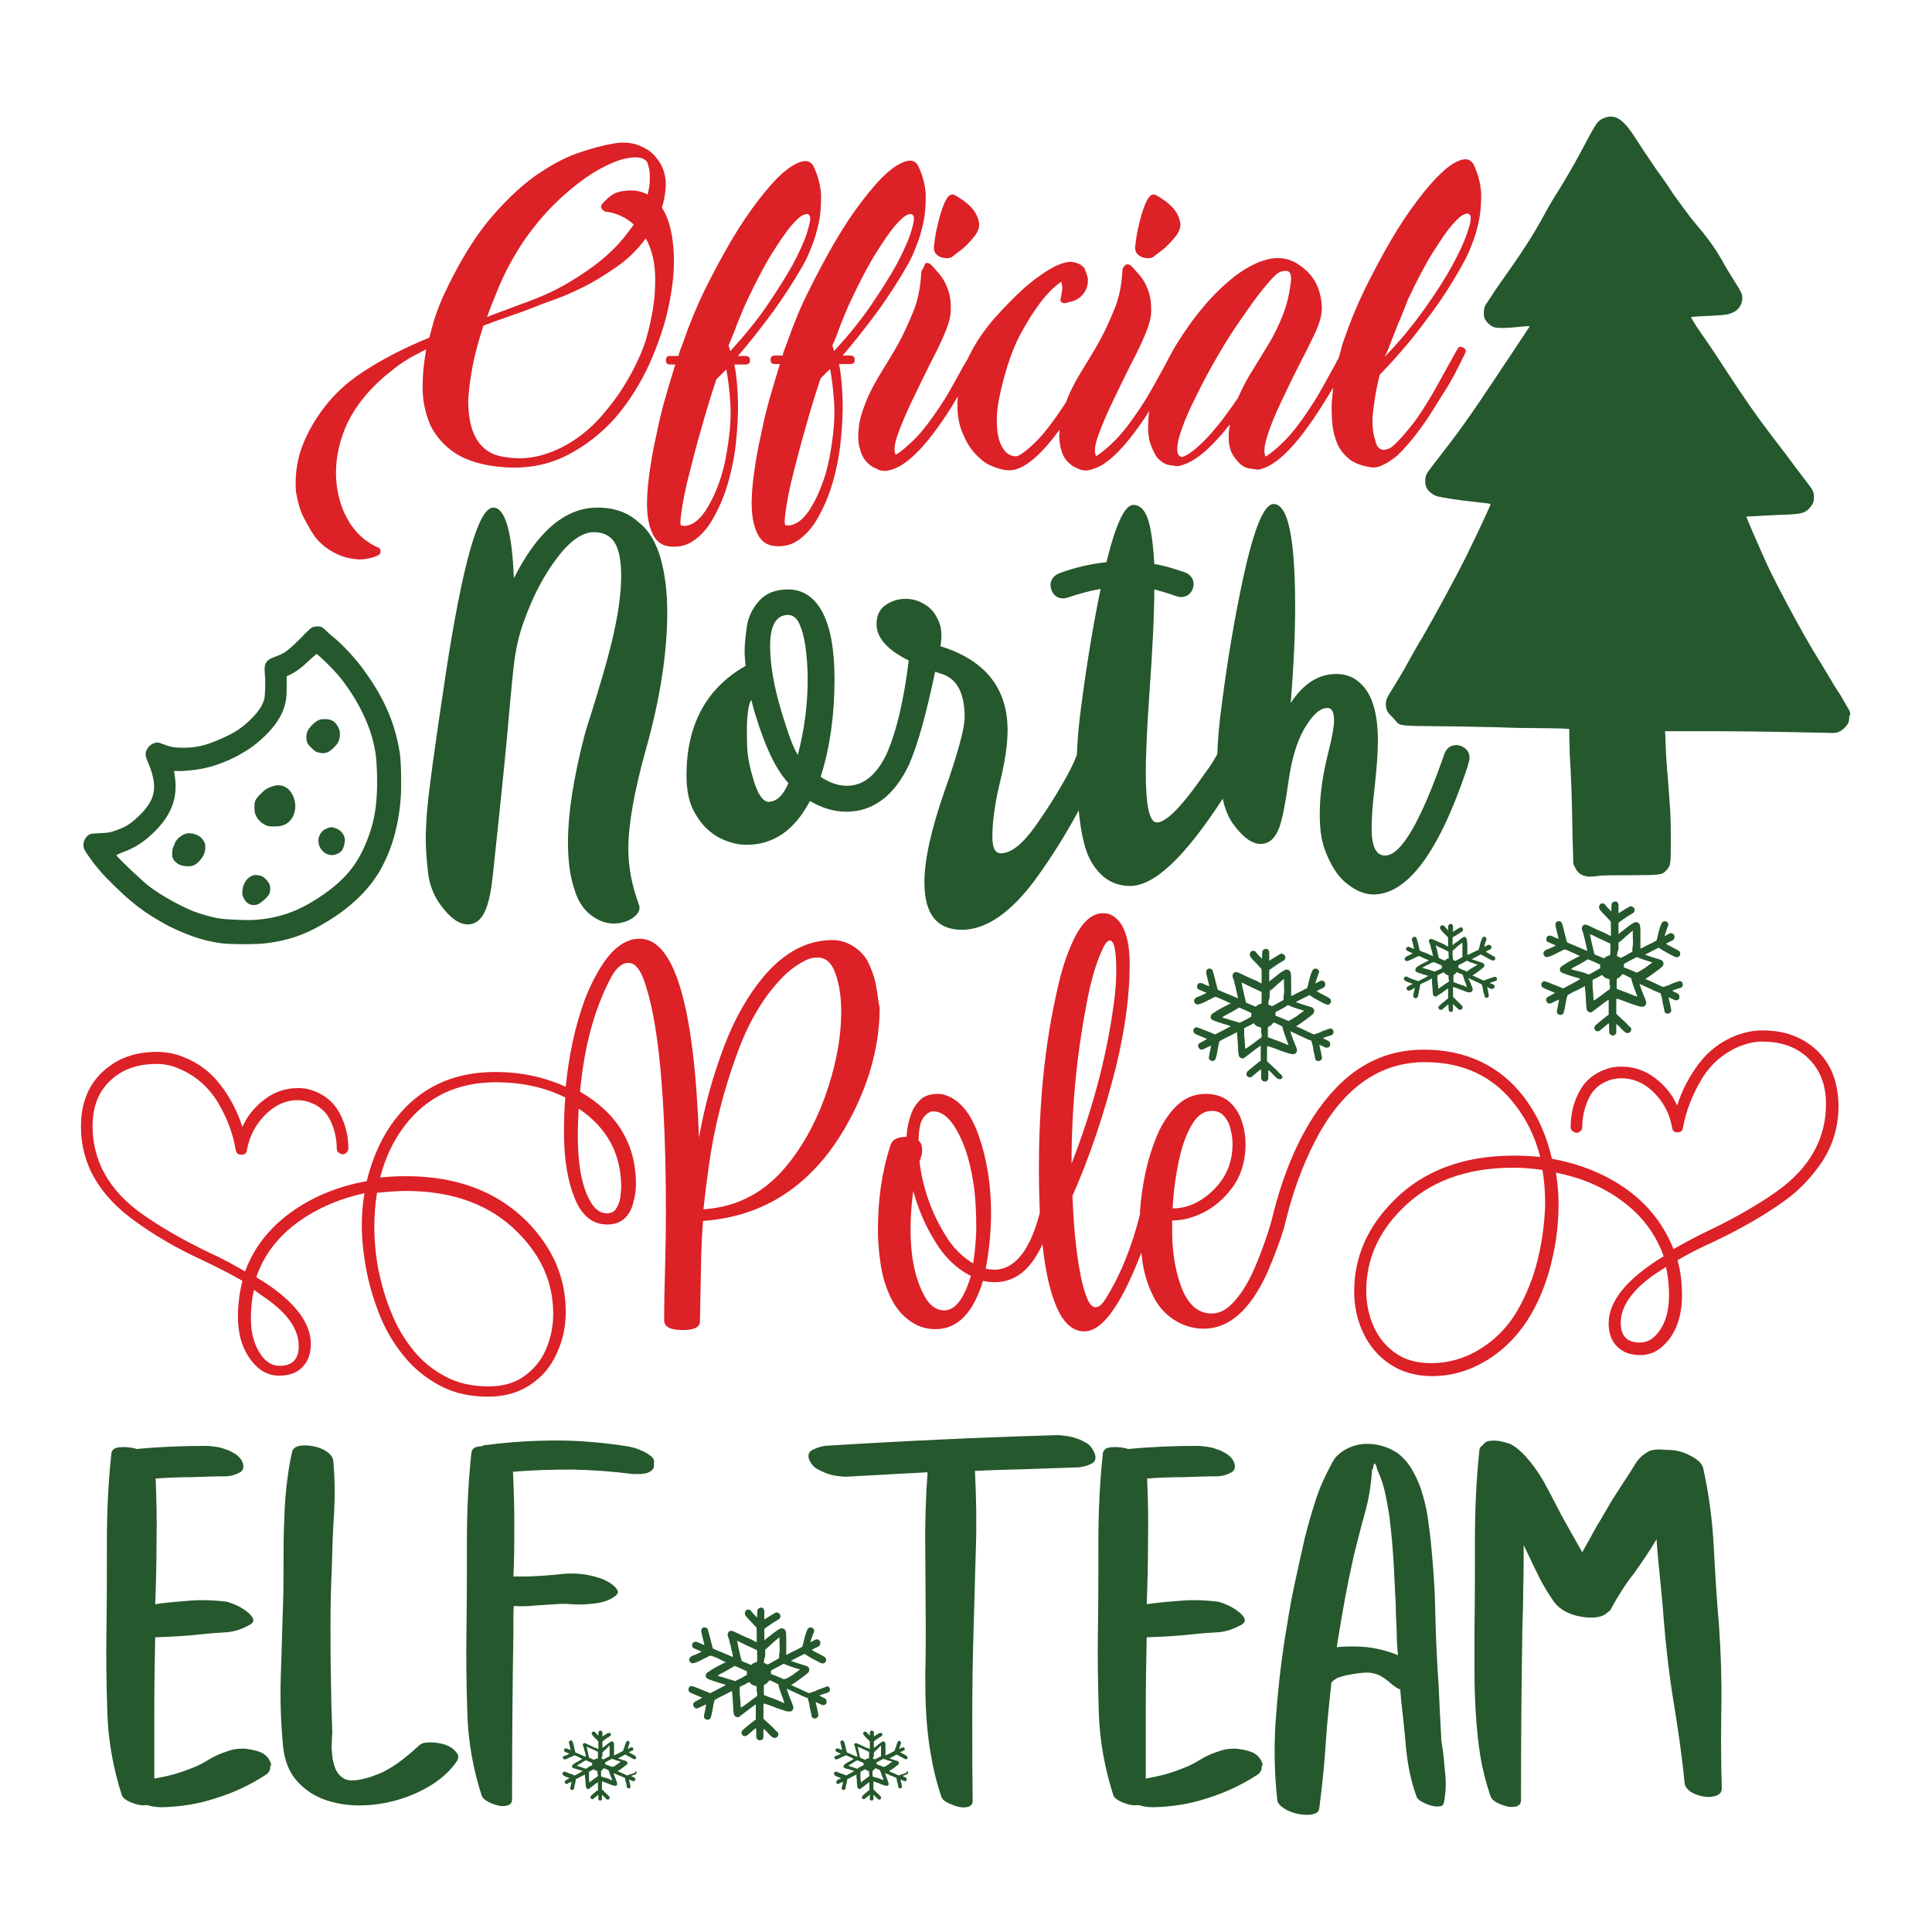 <?xml version="1.0" encoding="utf-8"?>
<!-- Generator: Adobe Illustrator 22.1.0, SVG Export Plug-In . SVG Version: 6.00 Build 0)  -->
<svg version="1.0" id="Layer_1" xmlns="http://www.w3.org/2000/svg" xmlns:xlink="http://www.w3.org/1999/xlink" x="0px" y="0px"
	 viewBox="0 0 432 432" style="enable-background:new 0 0 432 432;" xml:space="preserve">
<style type="text/css">
	.st0{fill:#DC2127;}
	.st1{fill:#25582C;}
</style>
<path class="st0" d="M67.9,115.7c0.8,1.5,1.5,2.8,2.1,3.7c0.7,1.1,1.6,2,2.7,2.9c1.1,0.8,2.3,1.5,3.6,2c1.3,0.5,2.6,0.7,4,0.8
	c1.4,0,2.8-0.3,4.2-0.9c0.4-0.2,0.6-0.5,0.6-0.9s-0.2-0.8-0.6-0.9c-0.7-0.3-1.5-0.7-2.3-1.3c-0.8-0.5-1.7-1.3-2.5-2.2
	c-0.8-0.9-1.6-2-2.3-3.4c-0.7-1.3-1.3-2.9-1.7-4.7c-1-4.4-0.7-9,1-13.8c1.7-4.8,4.9-9.1,9.6-13.1c0.8-0.6,1.6-1.3,2.5-2
	c0.8-0.6,1.8-1.2,2.9-1.9c1.1-0.6,2.3-1.2,3.6-1.9c-0.5,2.8-0.8,5.6-0.8,8.6c0,3,0.6,5.7,1.7,8.3c1.2,2.5,3.1,4.7,5.7,6.4
	c2.7,1.7,6.4,2.8,11.2,3.1c5,0.3,9.6-0.6,13.7-2.7c4.1-2.1,7.7-4.9,10.8-8.4c3-3.5,5.6-7.6,7.6-12c2-4.5,3.5-8.9,4.4-13.3
	c0.9-4.4,1.3-8.5,1-12.4c-0.3-3.9-1.1-7-2.6-9.3c0.4-1.2,0.7-2.6,0.8-4c0.2-1.5,0-3-0.5-4.5c-0.5-1.3-1.3-2.4-2.2-3.4
	c-0.8-0.8-2-1.5-3.5-2.1c-1.5-0.5-3.3-0.7-5.5-0.3c-2.3,0.4-5,1.1-8.1,2.2c-3.1,1.1-6.3,2.9-9.7,5.3c-3.4,2.5-6.8,5.8-10.2,9.9
	c-3.4,4.2-6.6,9.5-9.7,16.1c-0.4,0.8-0.8,1.8-1.2,2.8c-0.8,1.9-1.5,4.3-2.2,7.1c-5.4,2.2-10.3,4.7-14.6,7.5
	c-4.4,2.8-7.9,6.3-10.6,10.5c-2.2,3.4-3.5,6.5-4.1,9.2c-0.6,2.7-0.7,5.2-0.5,7.4C66.6,112.3,67.1,114.2,67.9,115.7z M111.2,65
	c0.7-1.7,1.5-3.5,2.5-5.4c1-1.9,2.1-3.7,3.2-5.4c2.8-4.1,5.8-7.5,8.8-10.2c3-2.7,5.8-4.8,8.4-6.2c2.6-1.4,4.8-2.3,6.7-2.5
	c1.9-0.3,3.2,0,3.9,0.9c0.2,0.5,0.3,1.1,0.5,1.8c0.1,0.6,0.1,1.4,0.1,2.3c0,0.9-0.2,2-0.5,3.2c-1.3-0.7-2.7-1-4.3-0.9
	c-1.6,0.1-2.9,0.4-3.8,1.1c-0.9,0.7-1.6,1.3-2.1,2c-0.2,0.3-0.3,0.6-0.1,0.9c0.2,0.3,0.4,0.5,0.8,0.7c2.5,0.3,4.7,1.3,6.4,2.9
	c-0.5,0.8-1.4,1.9-2.5,3.3c-1.2,1.4-2.7,3-4.7,4.6c-2,1.7-4.4,3.3-7.2,5c-2.8,1.7-6.1,3.2-9.9,4.6c-1.5,0.5-2.9,1.1-4.3,1.6
	c-1.4,0.5-2.8,1-4.2,1.6C109.6,68.9,110.4,67,111.2,65z M105.4,83.5c0.3-2.1,0.8-4.1,1.3-6c0.5-1.9,1-3.4,1.4-4.7
	c2.5-0.9,4.6-1.7,6.4-2.3c1.8-0.6,3.4-1.2,4.9-1.8c1.2-0.5,2.8-1.1,4.8-1.8c2-0.7,4.2-1.7,6.6-2.9c2.4-1.2,4.7-2.7,7.2-4.4
	c2.4-1.7,4.6-3.8,6.4-6.3c1.5,2.7,2.2,6,2.1,9.8c0,3.9-0.7,7.9-1.9,12.3c-0.4,1.4-1,3.1-1.9,5c-0.9,2-2,4-3.3,6.1
	c-1.3,2.1-2.9,4.2-4.7,6.3c-1.8,2.1-3.8,3.9-6,5.4c-2.2,1.5-4.6,2.7-7.3,3.5c-2.7,0.8-5.5,1-8.5,0.5c-2.2-0.3-3.8-1.1-5-2.3
	c-1.2-1.2-2-2.7-2.5-4.5c-0.5-1.7-0.7-3.7-0.7-5.8C104.8,87.8,105,85.6,105.4,83.5z M148.9,80.6c0,0.6,0.3,0.9,0.9,0.9h1.2
	c-0.6,1.9-1.3,4.3-2.1,7c-0.8,2.7-1.5,5.6-2.1,8.6c-0.7,3-1.2,5.9-1.6,8.8c-0.4,2.9-0.6,5.5-0.5,7.9c0.1,2.4,0.6,4.4,1.4,5.9
	c0.8,1.5,2.1,2.4,3.8,2.5c2.1,0.2,3.9-0.3,5.6-1.6c1.7-1.3,3.1-3,4.3-5.3c1.2-2.2,2.3-4.8,3.1-7.7c0.8-2.9,1.4-5.9,1.7-9
	c0.3-3.1,0.5-6.1,0.4-9.1c-0.1-3-0.3-5.7-0.8-8h2.5c0.7,0,1-0.3,1-0.9c0-0.7-0.3-1-1-1H165c2.8-3.2,5.4-6.6,8-10.1
	c2.5-3.5,4.7-6.9,6.5-10.1c0.7-1.2,1.4-2.7,2-4.3c0.7-1.7,1.2-3.5,1.6-5.4c0.4-1.9,0.5-3.9,0.5-6c-0.1-2-0.6-4.1-1.5-6.1
	c-0.5-1.3-1.4-1.8-2.7-1.5c-1.3,0.3-2.8,1.2-4.5,2.7c-1.7,1.5-3.5,3.6-5.5,6.2s-4,5.6-6,9c-2,3.4-3.9,7-5.8,10.8
	c-1.9,3.9-3.5,7.8-4.9,11.9c-0.1,0.2-0.2,0.5-0.3,0.8c-0.2,0.5-0.5,1.2-0.7,2.1h-1.8C149.2,79.5,148.9,79.9,148.9,80.6z M164.8,72.5
	c0.7-1.7,1.4-3.5,2.3-5.4c2-4.2,3.8-7.7,5.5-10.4c1.7-2.7,3.1-4.8,4.3-6.2c1.2-1.4,2.2-2.3,2.9-2.5c0.7-0.3,1.1-0.1,1.3,0.4
	c0.2,0.6-0.1,1.9-0.7,3.8c-0.6,1.9-1.7,4.2-3.1,6.9c-1.5,2.7-3.4,5.7-5.7,9.1c-2.3,3.4-5.1,6.8-8.3,10.3c-0.1-0.2-0.1-0.3-0.2-0.6
	c0-0.2-0.1-0.4-0.2-0.6C163.5,75.8,164.2,74.2,164.8,72.5z M152.4,114.3c0.3-2.1,0.8-4.8,1.6-7.9c0.8-3.2,1.7-6.7,2.8-10.5
	c1.1-3.9,2.2-7.6,3.4-11.1l2.2-2.2c0.4,2,0.7,4.5,0.9,7.4c0.2,2.9,0,6.2-0.6,9.9c-0.5,3.5-1.3,6.5-2.2,8.8c-0.9,2.4-1.9,4.2-2.8,5.6
	c-1,1.4-1.9,2.3-2.9,2.8s-1.8,0.6-2.4,0.4C152,117.5,152.1,116.4,152.4,114.3z M176,76.6c-0.1,0.2-0.2,0.5-0.3,0.8
	c-0.2,0.5-0.5,1.2-0.7,2.1h-1.8c-0.6,0-0.9,0.3-0.9,1c0,0.6,0.3,0.9,0.9,0.9h1.2c-0.6,1.9-1.3,4.3-2.1,7c-0.8,2.7-1.5,5.6-2.1,8.6
	c-0.7,3-1.2,5.9-1.6,8.8c-0.4,2.9-0.6,5.5-0.5,7.9c0.1,2.4,0.6,4.4,1.4,5.9c0.8,1.5,2.1,2.4,3.8,2.5c2.1,0.2,3.9-0.3,5.6-1.6
	c1.7-1.3,3.1-3,4.3-5.3c1.2-2.2,2.3-4.8,3.1-7.7c0.8-2.9,1.4-5.9,1.7-9c0.3-3.1,0.5-6.1,0.4-9.1c-0.1-3-0.3-5.7-0.8-8h2.5
	c0.7,0,1-0.3,1-0.9c0-0.7-0.3-1-1-1h-1.7c2.8-3.2,5.4-6.6,8-10.1c2.5-3.5,4.7-6.9,6.5-10.1c0.7-1.2,1.4-2.7,2-4.3
	c0.7-1.7,1.2-3.5,1.6-5.4c0.4-1.9,0.5-3.9,0.5-6c-0.1-2-0.6-4.1-1.5-6.1c-0.5-1.3-1.4-1.8-2.7-1.5c-1.3,0.3-2.8,1.2-4.5,2.7
	c-1.7,1.5-3.5,3.6-5.5,6.2c-2,2.6-4,5.6-6,9c-2,3.4-3.9,7-5.8,10.8C179,68.6,177.4,72.6,176,76.6z M188,72.5
	c0.7-1.7,1.4-3.5,2.3-5.4c2-4.2,3.8-7.7,5.5-10.4c1.7-2.7,3.1-4.8,4.3-6.2c1.2-1.4,2.2-2.3,2.9-2.5c0.7-0.3,1.1-0.1,1.3,0.4
	c0.2,0.6-0.1,1.9-0.7,3.8c-0.6,1.9-1.7,4.2-3.1,6.9c-1.5,2.7-3.4,5.7-5.7,9.1c-2.3,3.4-5.1,6.8-8.3,10.3c-0.1-0.2-0.1-0.3-0.2-0.6
	c0-0.2-0.1-0.4-0.2-0.6C186.8,75.8,187.4,74.2,188,72.5z M185.6,82.5c0.4,2,0.7,4.5,0.9,7.4c0.2,2.9,0,6.2-0.6,9.9
	c-0.5,3.5-1.3,6.5-2.2,8.8c-0.9,2.4-1.9,4.2-2.8,5.6c-1,1.4-1.9,2.3-2.9,2.8s-1.8,0.6-2.4,0.4c-0.2-0.1-0.2-1.2,0.1-3.3
	c0.3-2.1,0.8-4.8,1.6-7.9c0.8-3.2,1.7-6.7,2.8-10.5c1.1-3.9,2.2-7.6,3.4-11.1L185.6,82.5z M206.1,60.5c-0.1,0.2-0.1,0.3-0.1,0.5
	c-0.2,3.4-0.8,6.3-1.8,8.7c-1,2.4-2,4.7-3.2,6.9c-1.2,2.2-2.5,4.3-3.8,6.4c-1.3,2.1-2.6,4.4-3.6,6.9c-0.9,2.3-1.5,4.3-1.6,6.1
	c-0.2,1.7-0.1,3.2,0.3,4.4c0.3,1.2,0.8,2.2,1.5,2.9s1.3,1.2,2,1.4c0.6,0.4,1.3,0.6,2.1,0.6c0.2,0,0.5,0,0.7-0.1
	c0.2,0,0.5-0.1,0.8-0.2c3.7-1.1,8.1-5.7,13.3-13.9c0.5-0.8,1-1.7,1.5-2.5c0,0.3-0.1,0.7-0.1,1c-0.1,2.6,0.2,4.9,1,6.9
	c0.8,2,1.7,3.6,2.9,4.9c1.1,1.2,2.2,2.1,3.3,2.6c1.1,0.5,2.1,0.8,2.9,1c1,0.2,1.9,0.2,2.8,0c2.9-0.8,6.2-3.8,9.9-8.9
	c-0.1,1.7,0,3.1,0.3,4.2c0.3,1.2,0.8,2.2,1.5,2.9s1.3,1.2,2,1.4c0.6,0.4,1.3,0.6,2.1,0.6c0.2,0,0.5,0,0.7-0.1c0.2,0,0.5-0.1,0.8-0.2
	c3.6-1,7.8-5.4,12.7-13c-0.1,0.6-0.2,1.2-0.2,1.8c-0.2,2.5,0,4.4,0.5,5.7c0.5,1.3,1,2.4,1.6,3.1c0.8,0.8,1.7,1.4,2.7,1.5
	c0.2,0.1,0.5,0.1,0.8,0.1c0.5,0.2,1,0.2,1.6,0c1.5-0.4,3.2-1.3,5-2.8c1.8-1.5,3.8-3.6,6-6.4c-0.5,2.9-0.3,5.2,0.6,6.7
	c0.9,1.5,1.9,2.5,2.9,2.9c0.5,0.2,0.9,0.3,1.3,0.3c0.4,0.1,0.8,0.1,1.2,0.2c0.4,0,0.8,0,1.2-0.2c3.7-1.1,8.1-5.7,13.3-13.9
	c0.9-1.4,1.8-2.9,2.6-4.2c-0.1,1.1-0.2,2.1-0.3,3.1c-0.1,1.7,0,3.4,0.1,5c0.2,1.7,0.6,3.2,1.2,4.6c0.7,1.4,1.6,2.5,2.8,3.4
	c1.2,0.9,2.8,1.4,4.7,1.7c0.7,0.1,1.4,0,2.1-0.3c0.7-0.3,1.3-0.6,1.9-1c0.6-0.4,1.2-0.8,1.9-1.4c2.5-2.4,5.4-6,8.4-10.9
	c0.9-1.5,1.8-2.9,2.7-4.3c0.8-1.4,1.6-2.7,2.1-3.8c0.6-1.1,1.2-2.4,1.9-3.8c0.3-0.6,0.2-1-0.5-1.3c-0.5-0.3-1-0.2-1.3,0.5
	c-0.6,1.1-1.3,2.3-2,3.6c-0.6,1.1-1.3,2.3-2.1,3.8c-0.8,1.4-1.6,2.9-2.5,4.3c-1.5,2.5-2.9,4.5-4.2,6c-1.2,1.5-2.4,2.8-3.5,3.8
	c-0.5,0.5-1.1,0.7-1.6,0.8c-0.5,0.2-0.9,0.1-1.4-0.2c-0.5-0.3-0.8-0.9-1-1.9c-0.6-1.8-0.8-4.1-0.4-6.9c0.3-2.7,0.8-5.3,1.4-7.7
	c3.5-3.6,7-7.6,10.3-12.1c3.4-4.4,6.1-8.7,8.3-12.7c0.7-1.2,1.4-2.7,2-4.3c0.7-1.7,1.2-3.5,1.6-5.4c0.4-1.9,0.5-3.9,0.5-6
	c-0.1-2-0.6-4.1-1.5-6.1c-0.5-1.3-1.4-1.8-2.7-1.5c-1.3,0.3-2.8,1.2-4.4,2.7c-1.7,1.5-3.5,3.6-5.5,6.2c-2,2.6-4,5.6-6,9
	c-2,3.4-3.9,7-5.8,10.8c-1.9,3.9-3.5,7.8-4.9,11.9c-0.4,1.2-0.7,2.4-1,3.6c-0.3,0.5-0.6,1.1-0.9,1.7c-0.6,1.1-1.3,2.3-2.1,3.8
	c-0.8,1.4-1.6,2.9-2.5,4.3c-2.6,4.1-4.8,7-6.6,8.8c-1.8,1.8-3.3,3-4.3,3.6c-0.5-0.9-0.3-2.5,0.4-4.7c0.7-2.2,1.7-4.7,3-7.4
	c1.3-2.7,2.6-5.5,4-8.2c1.4-2.7,2.6-5.1,3.5-7c1.3-2.7,1.9-5,1.6-7.1c-0.2-2-0.8-3.7-1.6-5c-0.9-1.5-2.2-2.7-3.9-3.8
	c-2-1.2-4.2-1.5-6.6-0.9s-4.8,1.9-7.2,3.7c-2.4,1.9-4.8,4.1-7.1,6.9c-2.3,2.7-4.3,5.6-6.1,8.5c-0.8,1.3-1.5,2.7-2.2,4
	c-0.1,0.1-0.1,0.3-0.2,0.4c-0.6,1.1-1.3,2.3-2.1,3.8c-0.8,1.4-1.6,2.9-2.5,4.3c-2.6,4.1-4.8,7-6.6,8.8c-1.8,1.8-3.3,3-4.3,3.6
	c-0.5-0.9-0.3-2.5,0.5-4.7c0.8-2.2,1.8-4.6,3.1-7.3c1.3-2.7,2.6-5.4,4-8.2c1.4-2.7,2.6-5.1,3.4-7.1c0.9-2.1,1.4-4,1.3-5.7
	c0-1.7-0.3-3.2-0.8-4.4c-0.5-1.3-1.1-2.3-1.9-3.2c-0.7-0.8-1.3-1.5-1.7-1.9c-0.5-0.4-0.9-0.5-1.3-0.3c-0.2,0.2-0.4,0.4-0.6,0.7
	c-0.1,0.2-0.1,0.3-0.1,0.5c-0.2,3.4-0.8,6.3-1.8,8.7c-1,2.4-2,4.7-3.2,6.9c-1.2,2.2-2.5,4.3-3.8,6.4c-1.3,2.1-2.6,4.4-3.6,6.9
	c-0.1,0.3-0.2,0.6-0.4,0.9c-2.4,3.7-4.5,6.4-6.1,8.1c-1.8,1.8-3.2,3-4.4,3.6c-0.4,0.2-1,0.2-1.7-0.1c-0.8-0.3-1.5-1-2.1-2.2
	c-0.6-1.2-1-3-1-5.4c-0.1-2.4,0.5-5.6,1.6-9.7c1.1-4.1,2.4-7.5,3.9-10.2c1.5-2.7,2.9-4.9,4.2-6.6c1.5-2,3.1-3.6,4.7-4.7
	c0.2,0.6,0.3,1.3,0.2,1.9c-0.1,0.7-0.2,1.3-0.3,1.8c-0.2,0.3-0.1,0.6,0.1,0.8c0.2,0.2,0.5,0.3,0.8,0.3c0.8-0.2,1.6-0.4,2.2-0.6
	c0.6-0.3,1.1-0.6,1.4-0.9c0.8-0.8,1.2-1.5,1.4-2.3c0.2-0.7,0.2-1.4,0.1-2c-0.2-0.7-0.4-1.3-0.7-2c-0.6-0.8-1.5-1.2-2.5-1.4
	c-1.1-0.2-2.4,0.2-4,0.9c-1.6,0.8-3.6,2.1-5.8,3.9c-2.3,1.9-4.8,4.4-7.7,7.6c-2.5,2.9-4.4,5.7-5.7,8.4c-0.3,0.6-0.6,1.2-1,1.8
	c-0.6,1.1-1.3,2.3-2.1,3.8c-0.8,1.4-1.6,2.9-2.5,4.3c-2.6,4.1-4.8,7-6.6,8.8c-1.8,1.8-3.3,3-4.3,3.6c-0.5-0.9-0.3-2.5,0.5-4.7
	c0.8-2.2,1.8-4.6,3.1-7.3c1.3-2.7,2.6-5.4,4-8.2c1.4-2.7,2.6-5.1,3.4-7.1c0.9-2.1,1.4-4,1.3-5.7c0-1.7-0.3-3.2-0.8-4.4
	c-0.5-1.3-1.1-2.3-1.9-3.2c-0.7-0.8-1.3-1.5-1.7-1.9c-0.5-0.4-0.9-0.5-1.3-0.3C206.5,59.9,206.3,60.2,206.1,60.5z M311.4,75.5
	c0.6-1.5,1.1-2.9,1.7-4.2c0.6-1.5,1.2-2.9,1.7-4.3c2-4.2,3.8-7.7,5.5-10.4c1.7-2.7,3.1-4.8,4.3-6.2c1.2-1.4,2.2-2.3,2.9-2.5
	c0.7-0.3,1.1-0.1,1.3,0.4c0.2,0.7-0.1,2-0.8,4c-0.7,2-1.8,4.4-3.4,7.3c-1.6,2.9-3.6,6-6.1,9.5c-2.5,3.5-5.4,7.1-8.9,10.7
	C310.3,78.5,310.8,77.1,311.4,75.5z M272.5,79.2c1.8-3.1,3.6-5.9,5.4-8.4c1.7-2.5,3.3-4.7,4.7-6.4c1.4-1.7,2.4-2.8,3.1-3.3
	c0.8-0.5,1.5-0.6,2.2-0.5c0.4,0.2,0.6,0.4,0.7,0.9c0.1,0.4,0.1,0.7,0.1,0.9c-0.3,3-0.9,5.6-1.8,7.9c-0.9,2.3-1.9,4.4-3.1,6.4
	c-1.2,2-2.4,3.9-3.6,5.9c-1.3,2-2.4,4.1-3.4,6.4c-0.8,1.2-1.7,2.4-2.7,3.8c-1,1.4-2.1,2.7-3.2,4c-1.1,1.3-2.3,2.4-3.4,3.4
	c-1.2,1-2.2,1.7-3.2,2c-0.4-0.1-0.7-0.3-0.9-0.7c-0.2-0.4-0.2-1.1-0.1-2c0.1-1,0.5-2.3,1.1-4c0.6-1.7,1.6-4,3-6.8
	C269,85.4,270.7,82.3,272.5,79.2z M209.3,56.8c-0.4-0.5-0.6-1.2-0.4-2.2c0.1-0.8,0.2-1.8,0.5-3.2c0.3-1.3,0.6-2.6,1-3.9
	c0.4-1.2,0.8-2.3,1.3-3.1c0.5-0.8,1.1-1.1,1.7-0.8c0.5,0.2,1.2,0.7,2.1,1.3c0.8,0.6,1.6,1.3,2.2,2.1c0.6,0.8,1,1.7,1.2,2.7
	c0.2,1-0.2,2-0.9,3c-1.2,1.5-2.2,2.5-3.1,3.2c-0.9,0.7-1.6,1.2-2.1,1.6c-0.6,0.3-1.3,0.3-2.1,0.1C210.2,57.5,209.7,57.2,209.3,56.8z
	 M254.3,56.8c-0.4-0.5-0.6-1.2-0.4-2.2c0.1-0.8,0.2-1.8,0.5-3.2c0.3-1.3,0.6-2.6,1-3.9c0.4-1.2,0.8-2.3,1.3-3.1
	c0.5-0.8,1.1-1.1,1.7-0.8c0.5,0.2,1.2,0.7,2.1,1.3c0.8,0.6,1.6,1.3,2.2,2.1c0.6,0.8,1,1.7,1.2,2.7c0.2,1-0.2,2-0.9,3
	c-1.2,1.5-2.2,2.5-3.1,3.2c-0.9,0.7-1.6,1.2-2.1,1.6c-0.6,0.3-1.3,0.3-2.1,0.1C255.2,57.5,254.7,57.2,254.3,56.8z M195.9,220.5
	c-0.3-1.9-1-3.7-1.8-5.4c-0.9-1.7-2.2-2.9-3.8-3.8c-1.3-0.7-2.6-1.1-4.1-1.1c-5.7,0-10.8,2.7-15.4,8.1c-3.6,4.3-6.6,9.6-8.9,15.7
	c-2.5,6.6-4.4,13.4-5.6,20.4c-1.1-29.7-5.5-44.5-13.3-44.5c-2.7,0-5.3,1.6-7.7,4.9c-1.7,2.4-3.2,5.3-4.5,8.6
	c-2.2,6-3.6,12.5-4.3,19.6c-4.9-2.2-10.1-3.3-15.8-3.3c-9.4,0-16.8,3.5-22.2,10.4c-3.1,4-5.2,8.7-6.5,14c-6.6,1.2-12.3,3.6-17.1,7.1
	c-4.8,3.5-8.2,7.9-10.1,13.1c-2.4-1.4-5.1-2.9-8.2-4.3c-5.8-2.8-10.8-5.7-14.9-8.6c-7.3-5.2-11-11.8-11-19.6c0-4.3,1.3-7.7,4-10.2
	c2.6-2.5,6.1-3.7,10.3-3.7c1.7,0,3.3,0.3,4.9,1c3.6,1.5,6.5,3.9,8.7,7.4c2.1,3.5,3.5,7.1,4.1,10.8c0.1,0.7,0.5,1.1,1.3,1.1
	c0.7,0,1.1-0.3,1.2-1c0.6-3.3,2.1-6.1,4.6-8.4c2-1.8,4.2-2.8,6.7-2.8c0.8,0,1.5,0.1,2.2,0.3c2.4,0.7,4.1,2.1,5.1,4.1
	c1,2,1.5,4.2,1.5,6.4c0,0.4,0.1,0.7,0.4,0.9c0.2,0.2,0.6,0.4,0.9,0.4c0.3,0,0.6-0.1,0.9-0.4c0.2-0.2,0.4-0.6,0.4-0.9
	c0-2.9-0.7-5.5-2-8c-1.4-2.5-3.5-4.2-6.4-5.1c-0.9-0.3-1.9-0.4-2.9-0.4c-3.1,0-5.9,1.1-8.4,3.3c-1.7,1.5-3.1,3.3-4,5.4
	c-1.1-3.4-2.7-6.6-4.9-9.4c-2.2-2.9-5-5-8.4-6.3c-1.8-0.7-3.8-1.1-5.8-1.1c-5,0-9,1.5-12.2,4.5c-3.2,3-4.8,7.1-4.8,12.2
	c0,8.4,4.1,15.5,12.3,21.3c4.4,3.2,9.3,6,14.7,8.5c3.4,1.6,6.5,3.2,9.1,4.7c-0.6,2.4-1,5.1-1,8c0,4,1,7.2,2.9,9.7
	c1.7,2.3,3.8,3.5,6.3,3.5c2.2,0,4-0.6,5.2-1.9c1.3-1.3,1.9-3,1.9-5.2c0-4-2.6-8-7.7-11.9c-1.3-1-2.8-2-4.5-3c1.7-5,4.9-9.2,9.7-12.6
	c4.1-2.9,9-5,14.5-6.2c-0.4,2.3-0.6,4.6-0.6,7.1c0,3.4,0.4,6.9,1.1,10.5c0.7,3.6,1.8,7,3.2,10.4c1.4,3.3,3.3,6.3,5.5,8.9
	c2.2,2.6,4.9,4.7,8,6.3c3.1,1.6,6.6,2.3,10.5,2.3c3.6,0,6.7-0.9,9.3-2.6c2.6-1.7,4.6-4,5.9-6.9c1.4-2.9,2.1-6,2.1-9.5
	c0-7.6-2.9-14.3-8.7-20.2c-6.7-6.7-15.7-10.1-27-10.1c-2,0-3.9,0.1-5.8,0.3c1.1-4.3,2.9-8.2,5.5-11.6c4.9-6.4,11.7-9.7,20.3-9.7
	c5.8,0,11,1.1,15.6,3.4c-0.2,2.5-0.3,5-0.3,7.7c0,6.3,0.9,11.4,2.6,15.3c1.6,3.6,3.9,5.4,7.1,5.4c1.7,0,2.9-0.5,3.9-1.4
	c0.9-0.9,1.6-2.1,1.9-3.5c0.4-1.4,0.6-2.8,0.6-4.1c0-9-4.2-15.9-12.5-20.7c0.9-10,3.2-18.5,6.9-25.5c1.2-2.2,2.5-3.3,3.9-3.3
	c1.3,0,2.4,1.1,3.3,3.4c3.4,8.8,5.1,26.4,5.1,52.8c0,3.8-0.1,8-0.2,12.5c-0.1,3.5-0.2,7.2-0.2,11.2c0,1.5,1.4,2.2,4.2,2.2
	c2.5,0,3.7-0.6,3.8-1.8l0.3-15.3c0.1-2.4,0.2-4.9,0.4-7.3c11.5-0.8,20.9-5.9,28.1-15.3c3.4-4.5,6.2-9.7,8.3-15.4
	c2.1-5.8,3.1-11.5,3.1-17C196.4,224.3,196.3,222.5,195.9,220.5z M59.6,290.4c4.8,3.4,7.2,6.9,7.2,10.6c0,2.9-1.4,4.4-4.3,4.4
	c-1.6,0-3-0.8-4.1-2.4c-1.5-2.1-2.3-4.8-2.3-8.1c0-2.3,0.2-4.5,0.7-6.5C57.7,289.1,58.7,289.8,59.6,290.4z M90.8,266.3
	c10.5,0,18.9,3.1,25,9.3c5.3,5.3,7.9,11.3,7.9,18.2c0,2.9-0.6,5.6-1.7,8.1c-1.1,2.5-2.8,4.4-4.9,5.9c-2.1,1.5-4.8,2.2-7.9,2.2
	c-3.6,0-6.8-0.7-9.6-2.2c-2.8-1.5-5.2-3.4-7.2-5.9c-2-2.5-3.7-5.3-4.9-8.4c-1.3-3.1-2.2-6.3-2.9-9.6c-0.6-3.3-0.9-6.5-0.9-9.6
	c0-2.6,0.2-5.2,0.6-7.6C86.5,266.5,88.6,266.3,90.8,266.3z M138.9,265.4c0,0.7-0.1,1.5-0.2,2.4c-0.2,0.9-0.4,1.7-0.9,2.4
	c-0.4,0.7-1.1,1.1-2.1,1.1c-1.4,0-2.6-0.8-3.6-2.5c-2-3.3-2.9-8.3-2.9-15c0-2,0.1-4,0.2-5.9C135.7,252.1,138.9,258,138.9,265.4z
	 M185.2,243.1c-2,6.2-4.8,11.8-8.6,16.7c-5.1,6.6-11.5,10.1-19.3,10.6c0.3-3,0.7-6,1.1-9c1.2-9,3.4-17.7,6.6-26.3
	c2.6-7,6-12.6,10.2-16.8c1.5-1.5,3.2-2.7,5-3.6c0.8-0.4,1.7-0.6,2.6-0.6c1.6,0,2.8,0.9,3.6,2.6c1.1,2.5,1.7,5.6,1.7,9.5
	C188.1,231.3,187.2,236.9,185.2,243.1z M406.3,234.9c-3.2-3-7.2-4.5-12.2-4.5c-2,0-3.9,0.4-5.8,1.1c-3.4,1.3-6.2,3.4-8.4,6.3
	c-2.2,2.9-3.8,6-4.9,9.4c-0.9-2.1-2.3-3.9-4-5.4c-2.5-2.2-5.3-3.3-8.5-3.3c-1,0-1.9,0.1-2.9,0.4c-2.9,0.9-5.1,2.6-6.4,5.1
	c-1.4,2.5-2,5.2-2,8c0,0.3,0.1,0.6,0.4,0.9c0.3,0.2,0.6,0.4,0.9,0.4c0.3,0,0.6-0.1,0.9-0.4c0.3-0.2,0.4-0.5,0.4-0.9
	c0-2.3,0.5-4.4,1.5-6.5c1-2.1,2.7-3.4,5-4.1c0.8-0.2,1.5-0.3,2.2-0.3c2.5,0,4.8,0.9,6.8,2.7c2.5,2.3,4,5,4.6,8.4
	c0.1,0.7,0.5,1,1.2,1c0.7,0,1.1-0.3,1.2-1c0.7-3.8,2.1-7.4,4.2-10.9s5-5.9,8.6-7.4c1.6-0.6,3.2-1,4.9-1c4.3,0,7.7,1.2,10.3,3.7
	c2.6,2.5,4,5.9,4,10.2c0,7.9-3.7,14.4-11,19.6c-4.1,2.9-9.1,5.8-14.9,8.6c-3.2,1.5-5.9,3-8.2,4.3c-2.1-5.3-5.5-9.7-10.1-13.1
	c-4.9-3.6-10.6-5.9-17.1-7.1c-1.2-5.4-3.4-10.1-6.4-14c-5.4-6.9-12.9-10.4-22.3-10.4c-7.3,0-13.7,2.7-19,8
	c-6.4,6.4-11.3,15.9-14.5,28.3c-0.8,3.5-2.2,7.6-4.2,12.4c-1.6,3.7-3.4,6.5-5.5,8.5c-1.3,1.2-2.7,1.8-4.2,1.8
	c-3.1,0-5.4-2.1-6.9-6.3c-1.2-3.4-1.9-7.4-1.9-12v-2.5c2.5,0,5-0.7,7.6-2.1c2.5-1.4,4.6-3.4,6.3-5.9c1.7-2.6,2.5-5.6,2.5-9.1
	c0-1.8-0.3-3.6-0.9-5.3s-1.5-3.1-2.8-4.2c-1.3-1.1-3-1.7-5.2-1.7c-2.4,0-4.4,0.8-6.1,2.3c-1.7,1.5-3.1,3.5-4.3,5.9
	c-1.1,2.4-2,5-2.7,7.8c-0.7,2.8-1.1,5.4-1.4,8c-0.1,1-0.2,2-0.2,2.9c-1.8,7.3-4.4,13.7-7.8,19.1c-0.7,1.1-1.4,1.7-2.1,1.7
	c-0.7,0-1.3-0.6-1.8-1.7c-0.9-2.1-1.5-4.7-2-7.8c-0.8-5-1.2-10.2-1.4-15.4c3.9-8.8,7.1-18.4,9.7-28.7c2.1-8.6,3.1-16.3,3.1-23
	c0-6-1.4-9.7-4.1-11.1c-0.6-0.3-1.2-0.4-1.9-0.4c-2.6,0-4.9,2.2-6.9,6.7c-1.3,2.9-2.4,6.3-3.2,10c-2.8,12-4.2,25.4-4.2,40.4
	c0,3.6,0.1,6.9,0.2,9.9c0,0,0,0,0,0c-0.8,3.1-1.8,5.8-3.2,8.1c-1.9,3-4.2,4.6-6.9,4.6c-0.7,0-1.3-0.1-2-0.2
	c0.8-4.2,1.2-8.4,1.2-12.5c0-6.2-0.9-11.9-2.7-17.1c-1.8-5.3-4.5-8.5-8.1-9.4c-0.4-0.1-0.8-0.1-1.2-0.1c-1.7,0-3.1,0.5-4,1.5
	c-1,1-1.7,2.3-2.1,3.7c-0.5,1.5-0.7,2.9-0.8,4.4c-2,0-3.2,0.6-3.6,1.9c-1.9,5.8-2.8,12.1-2.8,19c0,2.3,0.2,4.8,0.6,7.5
	c0.4,2.8,1.2,5.4,2.4,7.8c1.2,2.4,2.8,4.2,5,5.5c1.5,0.9,3.2,1.3,4.9,1.3c4.9,0,8.4-3.6,10.6-10.8c0.9,0.2,1.7,0.3,2.6,0.3
	c4.6,0,8.1-2.8,10.7-8.5c0.7,6.8,2,11.9,3.7,15.2c1.5,2.9,3.4,4.3,5.7,4.3c2.7,0,5.6-2.8,8.6-8.4c1.6-3,2.9-6.1,4.1-9.2
	c0.1,0.7,0.2,1.5,0.3,2.3c0.4,2.6,1.2,5.1,2.3,7.3c1.1,2.3,2.7,4.1,4.7,5.4c2,1.3,4.3,2,6.7,2c5.6,0,10.4-4.2,14.2-12.6
	c1.4-3.3,2.7-6.6,3.7-9.9c0.3-1.2,0.5-2.1,0.7-2.7c0,0,0,0,0-0.1c1.8-7,4.3-13.2,7.3-18.6c6-10.5,13.9-15.7,23.5-15.7
	c8.6,0,15.4,3.2,20.3,9.7c2.6,3.4,4.4,7.2,5.5,11.5c-2-0.2-3.9-0.3-5.9-0.3c-11.3,0-20.3,3.4-26.9,10.1c-5.8,5.8-8.8,12.6-8.8,20.2
	c0,3.5,0.7,6.6,2.1,9.5c1.4,2.9,3.4,5.2,6,6.9c2.6,1.7,5.7,2.6,9.3,2.6c4.4,0,8.4-1.2,12.2-3.5c6.6-4,11.1-10.5,13.8-19.3
	c1.5-5.1,2.3-10.3,2.3-15.6c0-2.4-0.2-4.8-0.6-7.1c5.5,1.1,10.4,3.1,14.6,6.2c4.6,3.3,7.7,7.5,9.5,12.5c-8.2,5-12.3,10-12.3,15
	c0,2.2,0.6,3.9,1.9,5.2c1.3,1.3,3,1.9,5.2,1.9c2.5,0,4.6-1.2,6.4-3.5c1.9-2.5,2.9-5.8,2.9-9.8c0-2.8-0.3-5.5-1-7.9
	c2.3-1.4,5.1-2.8,8.2-4.2c6.1-2.9,11.3-5.9,15.6-9c3.4-2.4,6.2-5.4,8.5-8.8c2.5-3.8,3.7-8,3.7-12.6C411,242,409.5,238,406.3,234.9z
	 M263.6,259.5c0.7-3.3,1.7-6,2.9-8c1.2-2.1,2.7-3.1,4.5-3.1c1.2,0,2.1,0.4,2.8,1.3c0.7,0.8,1.2,1.9,1.4,3c0.3,1.2,0.4,2.2,0.4,3.1
	c0,4.2-1.5,7.7-4.6,10.6c-2.8,2.6-5.7,3.8-8.8,3.8C262.4,266.3,262.9,262.8,263.6,259.5z M211.1,293c-1.9,0-3.5-1.3-4.7-3.8
	c-1.9-3.8-2.8-8.5-2.8-14.2c0-2.8,0.2-5.7,0.6-8.7c1.1,4,2.7,7.8,4.9,11.3c2.1,3.5,4.8,6.1,8,7.7C215.5,290.5,213.6,293,211.1,293z
	 M217.6,282.5c-2.5-1.5-4.6-3.6-6.2-6.3c-3.1-5-5.1-10.6-5.8-16.5c0.4-1,0.6-1.8,0.6-2.5c0-1.1-0.3-1.8-0.8-2.1
	c0-1.2,0.1-2.3,0.3-3.3c0.2-1,0.6-1.8,1.2-2.4c0.6-0.6,1.2-0.9,1.7-0.9c1.8,0,3.3,1.1,4.7,3.2c2.1,3.2,3.5,7.4,4.3,12.5
	c0.5,2.9,0.7,6.6,0.7,10.9C218.2,277.5,218,280,217.6,282.5z M242.9,224.8c0.9-5.1,2.1-9.3,3.6-12.5c0.6-1.4,1.2-2,1.7-2
	c0.9,0,1.4,2.2,1.4,6.7c0,1.8-0.1,3.6-0.3,5.4c-1.4,12-4.6,24.7-9.7,37.8C239.6,248,240.7,236.3,242.9,224.8z M343.9,281.4
	c-1,4.2-2.6,8.2-4.7,11.8c-2.1,3.6-5,6.5-8.5,8.6c-3.3,2-6.9,3-10.7,3c-3.1,0-5.8-0.7-7.9-2.2c-2.2-1.5-3.8-3.5-4.9-5.9
	c-1.1-2.4-1.7-5.1-1.7-8.1c0-6.8,2.6-12.9,7.9-18.2c6.1-6.2,14.4-9.3,25-9.3c2.2,0,4.3,0.2,6.5,0.5c0.4,2.4,0.6,4.9,0.6,7.6
	C345.4,273.1,344.9,277.2,343.9,281.4z M370.9,297.8c-1.2,1.6-2.6,2.4-4.2,2.4c-2.9,0-4.3-1.5-4.3-4.4c0-3.6,2.4-7.1,7.2-10.6
	c0.9-0.6,1.8-1.2,2.9-1.9c0.5,2,0.7,4.2,0.7,6.4C373.2,293.1,372.4,295.8,370.9,297.8z"/>
<path class="st1" d="M147.7,124.8c1,3.5,1.5,7.5,1.5,12c0,9.2-1.6,19.4-4.7,30.5c-2.7,9.6-4,17.1-4,22.5c0,4.1,0.8,8.2,2.3,12.3
	c0.1,0.3,0.2,0.5,0.2,0.8c0,0.8-0.4,1.5-1.3,2.2c-1.2,0.9-2.7,1.4-4.5,1.4c-1.7,0-3.4-0.6-5.1-1.9c-1.7-1.3-3-3.3-3.8-6.2
	c-0.9-2.8-1.3-6.2-1.3-10.1c0-6.3,1.2-14.1,3.6-23.5c0.3-1,0.7-2.6,1.4-4.6c2.3-7.4,3.9-12.9,4.7-16.3c1.5-6.1,2.2-11.1,2.2-15.1
	c0-3.5-0.5-6.1-1.6-7.7c-1-1.4-2.5-2.1-4.5-2.1c-2.6,0-5.3,1.9-8.2,5.7c-2.9,3.8-5.4,8.5-7.4,14.1c-1.2,3.2-1.9,6.5-2.3,9.9
	c-0.4,3.4-0.7,7.1-1.1,11.2c-0.4,5.2-1.6,17.1-3.6,35.8c-0.3,3.1-0.8,5.5-1.4,7.2c-0.9,2.5-2.3,3.8-4.2,3.8c-2,0-4-1.5-6.2-4.5
	c-1.5-2.1-2.4-4.5-2.7-7.2c-0.3-2.7-0.5-5.2-0.5-7.4c0-1.6,0.1-3.3,0.2-5c0.3-4.7,1.8-15.5,4.3-32.1c3.8-24.7,7.3-37,10.6-37
	c2.6,0,4.2,5.2,4.6,15.8c5.3-10.5,11.5-15.8,18.7-15.8c3.8,0,6.8,1.1,9.1,3.2C145,118.4,146.7,121.3,147.7,124.8z M252.7,198.1
	c-3.8,0-6.7-1.9-8.8-5.6c-1.3-2.3-2.2-6.1-2.7-11.3c-3,5.6-6.3,10.8-9.8,15.6c-5.5,7.4-11,11.1-16.3,11.1c-5.6,0-8.4-3.5-8.4-10.6
	c0-5,1.5-11.8,4.5-20.4c3-8.5,4.5-14.1,4.5-16.5c0-5.4-1.7-8.6-5.1-9.7l-1.5-0.5c-2,9.5-3.9,16.4-5.9,20.9c-3.3,6.9-8,10.4-14,10.4
	c-2.7,0-5.4-0.8-8.1-2.4c-3.4,6.5-8.1,9.8-14.2,9.8c-2.1,0-4.2-0.6-6.3-1.7c-2.1-1.2-3.8-2.9-5.1-5.2c-1.4-2.3-2-5.2-2-8.6
	c0-11.3,4.4-19.5,13.2-24.5c-0.1-1.2-0.2-2.3-0.2-3.4c0-1.5,0.2-3.3,0.5-5.4c0.3-2.1,1.2-4,2.7-5.7c1.5-1.7,3.6-2.6,6.5-2.6
	c3.3,0,5.9,1.7,7.7,5.1c1.8,3.4,2.7,8.4,2.7,15c0,7.9-1,15.2-3.1,21.8c2.1,1.4,4,2,5.9,2c3.6,0,6.5-2.3,8.8-7c2.3-5.2,3.9-12.2,5-21
	c-4.8-2.4-7.2-5.1-7.2-8.1c0-2,0.7-3.4,2-4.3c1.3-0.9,2.8-1.4,4.5-1.4c1.5,0,2.9,0.4,4.2,1.2c1.4,0.8,2.4,2,3.1,3.6
	c0.5,1,0.7,2.2,0.7,3.4c0,0.8-0.1,1.5-0.2,2.4c10,3.1,15,9.4,15,18.8c0,3.2-0.6,7.1-1.7,11.6c-1.1,4.5-1.7,8.6-1.7,12.2
	c0,2.5,0.6,3.7,1.9,3.7c2.3,0,4.9-2.1,7.8-6.2l2.2-3.2c3.7-5.7,6-9.9,6.9-12.4c0-0.1,0-0.1,0.1-0.2c0.1-3.1,0.4-7,1.1-11.9
	c1.2-9.1,2.6-17.5,4.2-25.2c-2.5,0.4-4.9,1.1-7.3,1.9c-0.4,0.1-0.7,0.2-1.1,0.2c-1.2,0-2.1-0.6-2.6-1.9c-0.1-0.3-0.2-0.7-0.2-1
	c0-1.2,0.6-2.1,1.9-2.7c3.5-1.3,7-2.1,10.6-2.5c2.1-8.5,4.1-12.8,6-12.8c1.6,0,2.8,1.3,3.5,3.9c0.6,2.3,1,5.4,1.2,9.3
	c2.3,0.4,4.6,1.1,6.9,1.9c1.2,0.5,1.9,1.4,1.9,2.7c0,0.3-0.1,0.6-0.2,1c-0.5,1.2-1.4,1.8-2.7,1.8c-0.3,0-0.7-0.1-1-0.2
	c-1.7-0.6-3.3-1.1-4.9-1.5c0,5.8-0.4,13.6-1.1,23.4c-0.6,8.5-0.8,14.3-0.8,17.4c0,7.6,0.8,11.3,2.5,11.3c2.1,0,5.7-3.7,10.8-11.1
	c1.3-1.7,2.1-3.1,2.7-4.2c0.1-3.1,0.4-7,1.1-11.9c1.3-10,2.9-19.2,4.7-27.6c2.4-10.9,4.6-16.4,6.8-16.4c3.2,0,4.8,7.6,4.8,22.9
	c0,5.9-0.3,13.1-1,21.6c2.8-4.3,6.2-6.5,10.2-6.5c2.3,0,4.2,0.8,5.7,2.4c2.4,2.4,3.6,6.6,3.6,12.5c0,2.9-0.3,6.6-0.8,11.1
	c-0.4,3.3-0.6,6.2-0.6,8.6c0,4,1,6,3,6c3.6,0,8-7.6,13.3-22.8c0.5-1.2,1.3-1.9,2.7-1.9c0.3,0,0.6,0.1,1,0.2c1.2,0.5,1.9,1.4,1.9,2.7
	c0,0.3-0.2,1.1-0.6,2.4c-6.3,18.7-13.3,28.1-20.9,28.1c-1.9,0-3.9-0.8-5.9-2.4c-2.1-1.6-3.7-4.2-5-7.7c-0.8-2.2-1.1-4.8-1.1-7.9
	c0-4,0.6-8.6,1.9-13.7c0.9-3.5,1.3-5.9,1.3-7.2c0-1.9-0.5-2.8-1.5-2.8c-1.7,0-3.4,1.6-5.3,4.9c-1.5,2.7-2.7,6.5-3.4,11.6
	c-0.7,5.1-1.4,8.4-2,10.1c-0.9,2.5-2.3,3.8-4.2,3.8c-2,0-4-1.5-6.2-4.5c-1-1.4-1.8-3.3-2.3-5.6C264.9,191.7,258.1,198.1,252.7,198.1
	z M176.3,175.1c-2.8-3-5.2-8.1-7.3-15c-0.4-1.2-0.7-2.4-1-3.6c-0.6,0.8-0.9,2.9-1,6.2c0,1.6,0,3.2,0.1,4.9c0.1,1.6,0.5,3.8,1.3,6.5
	c1,3.5,2.2,5.2,3.5,5.2C173.7,179.2,175.1,177.9,176.3,175.1z M180.6,151.8c0-2.6-0.2-5-0.5-7.2c-0.3-2.2-0.8-3.9-1.4-5.2
	c-0.6-1.3-1.5-1.9-2.5-1.9c-2.6,0-4,2.3-4,6.9c0,4.1,0.8,8.9,2.5,14.6c1.5,5,2.7,8.3,3.7,9.8C179.9,163.1,180.6,157.4,180.6,151.8z
	 M60.6,394.6c0-0.2,0-0.3-0.1-0.5c-0.2-0.5-0.5-1-0.9-1.4s-1-0.8-1.6-1c-0.6-0.2-1.3-0.4-1.9-0.5c-0.7-0.1-1.2-0.2-1.7-0.2
	c-1.1,0-2.1,0.1-3,0.4c-0.9,0.3-1.8,0.6-2.7,1c-0.9,0.4-1.8,0.9-2.6,1.4c-0.8,0.5-1.8,1-2.8,1.4c-1.5,0.6-2.9,1.1-4.3,1.5
	c-1.4,0.4-2.9,0.7-4.5,1c0-5.3,0-10.6,0-15.8c0-5.2,0.1-10.5,0.2-15.8c3.5-0.1,7-0.3,10.6-0.7c1.7-0.2,3.4-0.3,5.1-0.4
	c1.7-0.1,3.4-0.6,4.9-1.4c1.1-0.5,1.5-1,1.3-1.6c-0.2-0.6-0.8-1.2-1.6-1.8c-0.8-0.6-1.7-1.1-2.7-1.5c-1-0.4-1.6-0.6-2-0.6
	c-2.5-0.3-5.1-0.4-7.7-0.2c-2.6,0.2-5.2,0.4-7.9,0.8c0.2-4.7,0.3-9.4,0.3-14c0.1-4.7,0-9.4-0.2-14.1c2.7-0.2,5.4-0.3,8-0.3
	c2.7-0.1,5.3-0.2,8-0.2c1.1-0.1,2-0.4,2.9-0.9c0.8-0.5,1-1.4,0.3-2.7c-0.3-0.5-0.8-1-1.4-1.4c-0.7-0.4-1.3-0.8-2.1-1
	c-0.7-0.3-1.5-0.5-2.3-0.6c-0.8-0.1-1.5-0.2-2.1-0.2c-5.2,0-10.3,0.2-15.5,0.7c-1.3-0.4-2.6-0.5-3.8-0.4c-1.2,0.1-1.8,0.6-1.9,1.4
	c-0.7,6.6-1,13.1-1,19.7c0,6.6,0,13.2-0.1,19.7c-0.1,6.2,0,12.4,0.2,18.6c0.2,6.2,1.3,12.3,3.2,18.3c0.2,0.7,1,1.3,2.3,1.8
	c1.3,0.5,2.4,0.7,3.3,0.5c1,0.3,2.1,0.5,3.4,0.5c4.1-0.1,8.1-0.7,12-2c3.9-1.2,7.6-2.9,11-5.1c0.9-0.5,1.3-1.2,1.2-2.1
	C60.7,394.9,60.6,394.7,60.6,394.6z M99.5,390.1c-1-0.3-2.1-0.5-3.3-0.5c-1.2,0-2,0.2-2.5,0.7c-1.3,1.2-2.6,2.3-3.9,3.3
	c-1.3,1-2.7,1.9-4.3,2.7c-0.5,0.2-1.2,0.5-2,0.8c-0.8,0.3-1.6,0.5-2.4,0.7c-0.8,0.2-1.7,0.3-2.5,0.3c-0.8,0-1.5-0.2-2-0.6
	c-0.7-0.5-1.2-1.1-1.6-2c-0.3-0.8-0.6-1.8-0.7-2.8c-0.1-1-0.2-2-0.1-3c0-1,0.1-1.8,0.1-2.5c-0.1-2-0.1-4-0.2-5.8
	c0-1.9-0.1-3.8-0.1-5.8c-0.1-4.2-0.1-8.3-0.1-12.5c0-4.2,0.1-8.4,0.3-12.6c0.1-3.9,0.2-7.9,0.5-12c0.2-4,0.2-8-0.2-12
	c-0.1-0.7-0.6-1.3-1.4-1.9c-0.9-0.6-1.9-1-3-1.2c-1.1-0.2-2.1-0.3-3.1-0.1c-1,0.2-1.5,0.6-1.7,1.4c-0.6,2.7-1,5.4-1.3,8.2
	c-0.3,2.8-0.4,5.6-0.5,8.4c-0.1,2.9-0.1,5.7-0.1,8.6c0,2.9,0,5.7-0.1,8.4c-0.2,5.3-0.3,10.7-0.5,16.1c-0.2,5.4,0,10.8,0.5,16.1
	c0.3,3.1,1.3,5.6,2.9,7.5c1.6,1.9,3.7,3.4,6.1,4.3c2.4,0.9,5.1,1.4,8,1.4c2.9,0,5.7-0.4,8.5-1.2c2.8-0.8,5.3-1.9,7.7-3.4
	c2.4-1.5,4.2-3.2,5.6-5.2c0.5-0.8,0.5-1.5-0.1-2.1C101.4,391,100.6,390.5,99.5,390.1z M145.7,325.7c-0.5-0.4-1.1-0.8-1.7-1.1
	c-0.7-0.3-1.3-0.6-2-0.8c-0.7-0.2-1.2-0.3-1.7-0.4c-5.2-0.8-10.5-1.3-15.7-1.3c-5.2,0-10.5,0.3-15.7,1c-0.5,0-0.9,0.1-1.2,0.3
	c-1.5,0-2.2,0.5-2.3,1.5c-0.7,6.6-1,13.1-1,19.8c0,6.6,0,13.2-0.1,19.8c-0.1,6.2,0,12.4,0.2,18.7c0.2,6.3,1.3,12.4,3.2,18.3
	c0.2,0.5,0.6,0.9,1.3,1.3c0.7,0.4,1.5,0.7,2.3,0.9c0.8,0.2,1.5,0.2,2.2,0c0.7-0.2,1-0.7,1-1.4c0-12.6,0.1-25.1,0.3-37.6
	c0-0.9,0-1.9,0-2.8c0-1,0-1.9,0.1-2.8c1.5,0.1,3.1,0.1,4.7-0.1c1.6-0.1,3.2-0.2,4.7-0.3c1-0.1,2.1-0.1,3.4,0c1.2,0.1,2.4,0.1,3.6,0
	c1.2-0.1,2.4-0.2,3.5-0.5c1.1-0.3,2.1-0.8,2.9-1.4c0.5-0.5,0.6-0.9,0.3-1.3c-0.2-0.4-0.6-0.8-1.1-1.2c-0.5-0.4-1.1-0.7-1.7-1
	c-0.6-0.3-1-0.4-1.3-0.5c-2.5-0.8-5-1.1-7.7-0.9c-2.7,0.3-5.4,0.5-8,0.6h-3.4c0.2-3.9,0.2-7.8,0.2-11.7c0-3.9-0.1-7.8-0.3-11.7
	c4.5-0.4,9-0.5,13.4-0.5c4.4,0.1,8.8,0.4,13.4,1c0.4,0,0.9,0,1.4,0c0.6,0,1.1-0.1,1.7-0.2c0.5-0.2,1-0.4,1.3-0.8
	c0.3-0.3,0.4-0.8,0.3-1.4C146.4,326.7,146.2,326.2,145.7,325.7z M243,322.7c-0.7-0.4-1.4-0.8-2.1-1c-0.8-0.3-1.6-0.5-2.4-0.6
	c-0.8-0.1-1.5-0.2-2.1-0.2c-17.2,0.5-34.6,1.3-52,2.4c-1.1,0.2-2,0.5-2.9,1c-0.8,0.5-1,1.4-0.3,2.6c0.3,0.6,0.8,1.1,1.4,1.5
	c0.7,0.4,1.4,0.7,2.1,1c0.8,0.3,1.5,0.5,2.3,0.6c0.8,0.1,1.5,0.2,2.1,0.2c3.1-0.2,6.1-0.3,9.2-0.5c3-0.2,6.1-0.3,9.1-0.5
	c-0.4,5.8-0.6,11.6-0.5,17.5c0,5.9,0.1,11.7,0.1,17.5c0,3.2,0,6.3-0.1,9.5c0,3.2,0,6.3,0.2,9.5c0.2,3.2,0.5,6.3,1.1,9.4
	c0.5,3.1,1.3,6.2,2.3,9.2c0.2,0.5,0.6,0.9,1.4,1.3c0.8,0.4,1.6,0.7,2.4,0.9c0.8,0.2,1.6,0.2,2.2,0c0.7-0.2,1-0.7,1-1.4
	c-0.1-6.4-0.1-12.8-0.1-19.1c0-6.3,0.1-12.7,0.3-19.2c0.2-5.9,0.3-11.9,0.5-17.7c0.2-5.9,0.1-11.8-0.2-17.7
	c3.9-0.2,7.8-0.3,11.6-0.4c3.8-0.1,7.7-0.3,11.6-0.4c1.1-0.1,2.1-0.4,3-0.9c0.9-0.5,1-1.5,0.3-2.8
	C244.1,323.7,243.7,323.1,243,322.7z M282.3,394.6c0-0.2,0-0.3-0.1-0.5c-0.2-0.5-0.5-1-0.9-1.4s-1-0.8-1.6-1
	c-0.6-0.2-1.3-0.4-1.9-0.5c-0.7-0.1-1.2-0.2-1.7-0.2c-1.1,0-2.1,0.1-3,0.4c-0.9,0.3-1.8,0.6-2.7,1c-0.9,0.4-1.8,0.9-2.6,1.4
	c-0.8,0.5-1.8,1-2.8,1.4c-1.5,0.6-2.9,1.1-4.3,1.5c-1.4,0.4-2.9,0.7-4.5,1c0-5.3,0-10.6,0-15.8c0-5.2,0.1-10.5,0.2-15.8
	c3.5-0.1,7-0.3,10.6-0.7c1.7-0.2,3.4-0.3,5.1-0.4c1.7-0.1,3.4-0.6,4.9-1.4c1.1-0.5,1.5-1,1.3-1.6c-0.2-0.6-0.8-1.2-1.6-1.8
	c-0.8-0.6-1.7-1.1-2.7-1.5c-1-0.4-1.6-0.6-2-0.6c-2.5-0.3-5.1-0.4-7.7-0.2c-2.6,0.2-5.2,0.4-7.9,0.8c0.2-4.7,0.3-9.4,0.3-14
	c0.1-4.7,0-9.4-0.2-14.1c2.7-0.2,5.4-0.3,8-0.3c2.7-0.1,5.3-0.2,8-0.2c1.1-0.1,2-0.4,2.9-0.9c0.8-0.5,1-1.4,0.3-2.7
	c-0.3-0.5-0.8-1-1.4-1.4c-0.7-0.4-1.3-0.8-2.1-1c-0.7-0.3-1.5-0.5-2.3-0.6c-0.8-0.1-1.5-0.2-2.1-0.2c-5.2,0-10.3,0.2-15.5,0.7
	c-1.3-0.4-2.6-0.5-3.8-0.4c-1.2,0.1-1.8,0.6-1.9,1.4c-0.7,6.6-1,13.1-1,19.7c0,6.6,0,13.2-0.1,19.7c-0.1,6.2,0,12.4,0.2,18.6
	c0.2,6.2,1.3,12.3,3.2,18.3c0.2,0.7,1,1.3,2.3,1.8c1.3,0.5,2.4,0.7,3.3,0.5c1,0.3,2.1,0.5,3.4,0.5c4.1-0.1,8.1-0.7,12-2
	c3.9-1.2,7.6-2.9,11-5.1c0.9-0.5,1.3-1.2,1.2-2.1C282.3,394.9,282.3,394.7,282.3,394.6z M323.1,396.1c0.3,2.3,0.2,4.6-0.2,6.8
	c-0.1,0.6-0.4,1-1,1c-0.6,0.1-1.3,0-2-0.2c-0.7-0.2-1.4-0.5-2.1-0.9c-0.7-0.4-1-0.8-1.1-1.2c-1.2-3.3-1.9-6.8-2.3-10.6
	c-0.3-3.7-0.7-7.3-1.1-10.8l-0.2-2.4c-0.7-0.3-1.3-0.7-2-1.3c-0.8-0.7-1.6-1.3-2.3-1.7c-0.7-0.4-1.6-0.7-2.7-0.8h-0.5
	c-0.7,0-1.5,0.1-2.3,0.2c-0.8,0.1-1.6,0.3-2.3,0.4c-0.8,0.2-1.5,0.4-2,0.6c-0.5,0.3-0.9,0.6-1.3,1c-0.5,4.7-1,9.4-1.3,14.1
	c-0.3,4.7-0.8,9.3-1.4,14c-0.1,0.8-0.6,1.2-1.6,1.4c-1,0.2-2,0.1-3.1-0.1c-1.1-0.2-2.2-0.6-3.1-1.2c-1-0.6-1.5-1.2-1.6-1.9
	c-0.7-6.5-0.8-13-0.2-19.7c0.5-6.6,1.3-13.1,2.4-19.5c0.5-3.2,1.1-6.5,1.8-9.7c0.7-3.2,1.4-6.4,2.1-9.5c0.7-2.8,1.5-5.6,2.4-8.4
	c0.9-2.9,2.1-5.5,3.5-8.1c0.2-0.5,0.6-1.1,1-1.7l0.3-0.3c1.5-1.5,3.4-2.4,5.7-2.7c2.3-0.2,4.5,0.2,6.7,1.3c1.6,0.8,2.9,2.1,4,3.7
	c1,1.6,1.9,3.4,2.5,5.3c0.6,1.9,1.1,3.8,1.4,5.8c0.3,2,0.5,3.8,0.7,5.4c0.5,5,0.9,10,1,14.9c0.1,4.9,0.3,9.9,0.6,14.9
	c0.2,2.5,0.3,5,0.4,7.5c0.1,2.5,0.3,5,0.4,7.6C322.7,391.5,322.9,393.8,323.1,396.1z M312.6,370.1c-0.2-1.8-0.3-3.7-0.3-5.6
	c-0.1-1.9-0.2-3.8-0.2-5.6c-0.2-3.2-0.3-6.5-0.5-9.8c-0.2-3.3-0.5-6.5-0.9-9.8c-0.2-1.5-0.5-3.1-0.8-4.6c-0.3-1.5-0.7-3.1-1.3-4.6
	l-0.6-1.4c-0.5-1.9-0.8-1.9-1-0.2c-0.1,0-0.2,0-0.2,0.1c-0.2,3.2-0.7,6.5-1.6,9.7c-0.9,3.2-1.7,6.4-2.5,9.6
	c-1.4,6.2-2.5,12.3-3.5,18.5l-0.3,1.9c2.4-0.2,4.6-0.2,6.7,0C308.1,368.6,310.4,369.2,312.6,370.1z M384.9,381.6
	c0.1-5.9-0.1-11.8-0.5-17.7c-0.5-6-0.9-12-1.2-18c-0.3-6-1.1-11.9-2.4-17.8c-0.2-0.5-0.5-1-1.1-1.5c-0.6-0.5-1.3-0.9-2.1-1.3
	c-0.8-0.4-1.7-0.7-2.6-0.9c-0.9-0.2-1.8-0.2-2.5-0.2c-1.6-0.2-2.9-0.1-3.8,0.3c-1.3,0.7-2.4,1.7-3.2,3.1c-0.8,1.3-1.6,2.6-2.5,3.9
	c-0.9,1.4-1.8,2.8-2.7,4.2c-0.8,1.4-1.7,2.9-2.5,4.3c-0.8,1.3-1.5,2.5-2.1,3.7c-0.7,1.2-1.3,2.3-1.9,3.4l-3.5-6.2
	c-0.8-1.4-1.6-2.9-2.4-4.5c-0.8-1.6-1.7-3.2-2.6-4.9c-0.9-1.6-1.9-3.1-3.1-4.6s-2.3-2.6-3.6-3.5c-0.3-0.2-0.8-0.5-1.4-0.7
	c-0.7-0.2-1.4-0.4-2.1-0.5c-0.8-0.1-1.5-0.1-2.1,0c-0.7,0.1-1.1,0.4-1.4,0.9c-0.5,0.3-0.8,0.7-0.8,1.2c-0.7,6.6-1,13.3-1,19.9
	c0,6.7,0,13.4-0.1,20.1c0,3.1,0,6.2,0,9.4c0,3.2,0.1,6.3,0.3,9.5c0.2,3.2,0.5,6.3,1,9.4c0.5,3.1,1.3,6.1,2.3,9.1
	c0.2,0.5,0.6,0.9,1.3,1.3c0.7,0.4,1.5,0.7,2.3,0.9c0.8,0.2,1.5,0.2,2.2,0c0.7-0.2,1-0.7,1-1.4c0-12.6,0.1-25.3,0.3-38
	c0.1-3.2,0.2-6.4,0.2-9.5c0.1-3.1,0.1-6.3,0.1-9.5c1.1,2.2,2.1,4.5,3.2,6.6c1,2.2,2.3,4.2,3.6,6.1c0.9,1.2,2.2,2.1,3.8,2.7
	c1.6,0.6,3.2,0.8,4.7,0.8c0.7,0,1.3-0.1,2-0.3c0.6-0.2,1.1-0.5,1.5-0.9c0.5-0.3,0.7-0.6,0.8-0.9c1.5-2.7,3.1-5.3,5-7.7
	c1.8-2.5,3.5-5,5.1-7.7v-0.1c0.2,2.9,0.5,5.9,0.8,8.9c0.3,3,0.6,6,0.8,8.9c0.5,6.2,1.2,12.4,2.2,18.5c1,6.1,1.9,12.2,2.5,18.4
	c0.1,0.7,0.6,1.3,1.4,1.9c0.9,0.5,1.9,0.9,2.9,1c1,0.2,2,0.1,2.8-0.2c0.8-0.3,1.2-0.8,1.2-1.7C384.8,393.4,384.8,387.5,384.9,381.6z
	 M412.9,157.8c-0.5-0.9-1.2-2.1-1.5-2.6c-0.4-0.5-1.5-2.3-2.5-4c-1-1.7-2.3-3.8-2.9-4.8c-2.7-4.3-8.6-15.3-10.8-20
	c-1.5-3.3-4.8-10.8-4.7-10.9c0,0,2.6-0.1,5.7-0.3c6-0.2,6.9-0.3,7.9-1.1c0.3-0.2,0.7-0.7,1-1.1c0.4-0.6,0.5-0.9,0.5-1.8
	c0-1.2-0.2-1.6-1.6-3.4c-0.5-0.7-2.1-2.7-3.4-4.5c-1.3-1.8-3.6-4.7-5-6.6c-3.2-4.2-5.2-7.1-10-14.4c-2-3.1-4.3-6.5-5.1-7.6
	c-0.8-1.1-1.6-2.4-1.9-2.9l-0.5-0.9l1-0.1c0.5-0.1,2.3-0.1,3.8-0.2c1.6-0.1,3.2-0.2,3.7-0.4c2.2-0.6,3.3-2.3,2.9-4.4
	c-0.1-0.3-0.7-1.4-1.4-2.5c-0.7-1.1-2.1-3.3-3-5c-1.8-3.1-3-4.8-6.8-9.3c-1-1.3-2.8-3.7-4-5.4c-1.1-1.7-2.8-4.2-3.8-5.5
	c-0.9-1.3-2.3-3.4-3.1-4.6c-2.4-3.7-3.1-4.8-4.1-5.8c-1.3-1.4-2.6-1.9-4.1-1.5c-0.4,0.1-0.9,0.4-1.2,0.5c-1,0.7-1.2,1-4.7,7.6
	c-1.5,2.8-3.3,5.9-5.5,9.4c-0.9,1.4-2,3.4-2.5,4.3c-2.6,4.8-4.6,7.9-10.9,16.8c-1,1.5-2,3.1-2.3,3.5c-0.4,1-0.4,2.2-0.1,3
	c0.4,0.8,1.4,1.7,2.2,1.9c0.8,0.2,2.6,0.2,5.4-0.1c1.3-0.1,2.4-0.2,2.4-0.2c0.1,0.1-0.7,1.2-6.8,10.4c-6.9,10.4-9.1,13.4-14.4,20.2
	c-0.8,1-1.6,2.1-1.8,2.5c-0.4,0.7-0.4,2.1-0.1,2.9c0.3,0.8,1.3,1.6,2.2,2c0.9,0.3,5.4,1,8.4,1.3c1.9,0.2,3.7,0.4,3.8,0.5
	c0.1,0.1-2.8,6.3-5.5,11.8c-2.5,5-6.9,13.1-9.8,18.1c-0.7,1.1-2.1,3.6-3.1,5.4c-1,1.9-2.6,4.5-3.4,5.8c-1.4,2.2-1.5,2.5-1.6,3.3
	c-0.1,1.2,0.2,2.1,1.1,2.9c0.4,0.4,0.8,0.9,1.1,1.2c0.9,1.1,0.6,1.1,10.2,1.2c4.7,0,10.2,0.2,12.2,0.2c2,0.1,5.8,0.2,8.6,0.2
	c2.7,0,5.6,0.1,6.4,0.1l1.4,0.1v1.6c0,0.9,0.1,2.7,0.1,4.1c0.3,4.6,0.5,9.8,0.6,17.2l0.2,7.3l0.4,0.8c0.8,1.7,2.3,2.3,4.9,1.9
	c1-0.2,3.6-0.2,7.6-0.2c6.8,0,7-0.1,7.9-1.1c1-1.1,1-1.1,1-7.1c0-5.2-0.1-6.2-0.7-13.9c-0.2-2.1-0.5-6.5-0.5-8.6l-0.1-1.5l9.8,0
	c5.4,0,13.7,0.1,18.4,0.2s9,0.2,9.4,0.2c1,0,1.8-0.4,2.6-1.2c0.8-0.8,1-1.3,1-2.5C413.9,159.5,413.8,159.3,412.9,157.8z
	 M286.1,241.3c-0.4,0-0.6-0.2-1.5-1.1c-0.3-0.4-0.7-0.7-0.8-0.8l-0.2-0.1l0,1c0,1.1,0,1.1-0.2,1.3c-0.4,0.4-1,0.3-1.3-0.2
	c-0.1-0.2-0.1-0.2-0.1-0.7c0-0.6,0-1.6-0.1-1.6c0,0-1.6,1.3-1.8,1.5c-0.2,0.2-0.4,0.3-0.7,0.3c-0.3,0-0.5-0.2-0.6-0.4
	c-0.2-0.3-0.1-0.6,0.1-0.9c0.1-0.1,2.1-1.8,2.7-2.2l0.3-0.2l0-1.7c0-0.9,0-1.7,0-1.7c0,0,0,0-1,0.7c-0.4,0.3-1.2,0.9-1.7,1.3
	c-0.5,0.4-1,0.7-1,0.8c-0.2,0.1-0.6,0.1-0.9-0.1c-0.3-0.3-0.4-0.4-0.5-2.7c0-0.6-0.1-1.3-0.1-1.6c0-0.3-0.1-0.8-0.1-1
	c0-0.2,0-0.4,0-0.4c0,0-0.4,0.2-0.8,0.4c-0.4,0.2-1.1,0.6-1.6,0.8c-1,0.5-1.4,0.8-1.5,0.8c0,0-0.1,0.3-0.2,0.7
	c-0.1,0.4-0.2,1.1-0.3,1.6c-0.1,0.6-0.2,1.1-0.3,1.3c0,0.2-0.1,0.3-0.1,0.4c-0.3,0.7-1.4,0.5-1.5-0.2c0-0.2,0-0.3,0.3-1.7
	c0.1-0.6,0.2-1.1,0.2-1.1c0,0-0.2,0.1-0.9,0.4c-0.8,0.4-1,0.5-1.2,0.5c-0.2,0-0.3,0-0.5-0.2c-0.2-0.2-0.3-0.4-0.3-0.7
	c0-0.3,0.2-0.5,0.6-0.7c0.8-0.4,1.4-0.8,1.4-0.8c0,0-0.2-0.1-0.5-0.2c-0.5-0.2-1.9-0.8-2.1-0.9c-0.6-0.3-0.6-1.1-0.1-1.4
	c0.3-0.2,0.4-0.1,1.3,0.2c0.4,0.2,1.3,0.5,2,0.8l1.2,0.5l0.4-0.2c0.6-0.3,1.5-0.8,2.1-1.1c1-0.5,1-0.5,0.9-0.6
	c-0.4-0.1-3-0.9-3.7-1.2c-0.5-0.2-0.7-0.4-0.7-0.8c0-0.4,0.2-0.7,0.8-1c0.6-0.4,1-0.7,3-1.7c0.3-0.2,0.6-0.3,0.6-0.3
	c0.1,0,0.1-0.1,0-0.1c-0.1,0-0.6-0.2-1.1-0.5c-0.6-0.2-1.3-0.6-1.6-0.7c-0.6-0.2-0.6-0.2-0.7-0.2c-0.1,0-0.4,0.2-0.8,0.4
	c-0.4,0.2-0.9,0.4-1.2,0.6c-1,0.5-1.6,0.7-1.9,0.7c-0.7,0-1.1-0.9-0.5-1.4c0.1-0.1,0.3-0.2,0.5-0.3c0.7-0.2,2-0.9,2-0.9
	c0,0-0.3-0.1-0.5-0.2c-0.9-0.4-1.4-0.6-1.5-0.7c-0.2-0.3-0.2-0.7,0-1c0.2-0.3,0.6-0.4,1.1-0.2c0.4,0.2,1.5,0.7,1.5,0.6
	c0,0-0.4-1.6-0.6-2.5c-0.1-0.3-0.1-0.6-0.1-0.7c0-0.3,0.2-0.6,0.5-0.7c0.3-0.1,0.7,0,0.9,0.3c0.1,0.2,0.7,2.4,1.1,4.1l0.1,0.3
	l0.4,0.2c0.2,0.1,0.8,0.3,1.2,0.5c2.1,0.9,2.7,1.1,2.8,1.2c0.1,0,0.1,0,0.1-0.1c0-0.2-0.5-2.1-0.5-2.3c0-0.1-0.1-0.4-0.2-0.7
	c-0.1-0.5-0.2-1-0.4-1.4c-0.1-0.2-0.1-0.4-0.1-0.5c0-0.3,0.2-0.7,0.5-0.8c0.3-0.1,0.5-0.1,1.3,0.3c0.4,0.2,1.3,0.6,2.1,1
	c0.8,0.3,1.6,0.7,1.8,0.8c0.2,0.1,0.5,0.3,0.6,0.3l0.2,0.1l0-1.6c0-1.5,0-1.6-0.1-1.7c0-0.1-0.5-0.5-0.9-1c-1.5-1.5-1.8-1.9-1.6-2.4
	c0.1-0.4,0.3-0.6,0.7-0.6c0.3,0,0.5,0.1,0.7,0.4c0.3,0.4,0.5,0.6,0.9,1l0.4,0.4l0-0.8c0-0.6,0.1-0.9,0.1-1c0.1-0.2,0.3-0.3,0.5-0.4
	c0.4-0.1,0.8,0,0.9,0.4l0.1,0.2l0,1c0,0.5,0,1,0,1c0,0,0.1,0,0.2-0.1c0.4-0.3,2.1-1.3,2.3-1.4c0.2-0.1,0.4-0.1,0.7,0.1
	c0.4,0.2,0.5,0.7,0.3,1.1c-0.1,0.2-0.2,0.2-0.8,0.6c-0.4,0.2-1.1,0.7-1.7,1.1l-1,0.7l0,0.8c0,0.5,0,1.1,0,1.3v0.5l0.3-0.3
	c0.2-0.1,0.5-0.4,0.8-0.6c0.6-0.5,1-0.8,1.7-1.3c0.8-0.5,0.8-0.5,1.1-0.5c0.3,0,0.4,0.1,0.6,0.2c0.3,0.3,0.4,0.6,0.4,2
	c0,1.4,0,2.5,0,3.1c0,0.3,0,0.5,0,0.6c0,0,0.1,0,0.5-0.2c0.3-0.2,1.1-0.6,1.8-0.9l1.3-0.7l0.1-0.4c0.1-0.2,0.2-0.8,0.3-1.2
	c0.3-1.3,0.7-2.3,0.9-2.5c0.3-0.3,0.9-0.3,1.2,0.1c0.2,0.2,0.2,0.5,0,0.9c-0.2,0.5-0.7,2-0.7,2.1c0,0,0.3-0.1,0.6-0.3
	c0.7-0.4,0.8-0.4,1.1-0.3c0.2,0.1,0.5,0.3,0.5,0.6c0.1,0.3,0,0.5-0.2,0.8c-0.2,0.2-0.4,0.3-0.5,0.3c-0.1,0-1.1,0.6-1.2,0.6
	c0,0,0.2,0.2,1.8,1c0.6,0.3,1.1,0.6,1.2,0.7c0.3,0.3,0.3,0.9-0.1,1.2c-0.3,0.2-0.5,0.2-1,0c-0.8-0.4-2.7-1.4-3.2-1.8l-0.3-0.2
	l-1.4,0.7c-1.8,0.9-1.7,0.9-1.6,0.9c0.2,0.1,2.7,0.9,3.1,1c0.5,0.2,0.7,0.2,0.8,0.5c0.2,0.2,0.2,0.4,0.1,0.7c0,0.2-0.1,0.3-0.3,0.5
	c-0.4,0.4-2.6,2-3.4,2.5c-0.2,0.1-0.3,0.2-0.3,0.2c0,0,0.1,0.1,0.3,0.1c0.1,0.1,0.7,0.3,1.3,0.6c0.6,0.3,1.3,0.6,1.7,0.8l0.7,0.3
	l0.6-0.2c0.4-0.1,0.9-0.3,1.2-0.5c0.5-0.2,1.4-0.5,1.7-0.6c0.3-0.1,0.7,0.1,0.8,0.4c0.2,0.5,0,1-0.5,1.1c-0.7,0.2-1.8,0.6-1.8,0.6
	c0,0,0.2,0.1,0.3,0.2c0.8,0.4,1.1,0.5,1.2,0.7c0.2,0.4,0.2,0.8-0.1,1.1c-0.2,0.2-0.7,0.2-0.9,0.1c-0.1-0.1-1.3-0.6-1.3-0.6
	c0,0,0,0.2,0.1,0.5c0.2,0.8,0.5,2.3,0.5,2.4c0,0.6-0.8,1-1.3,0.6c-0.1-0.1-0.2-0.2-0.2-0.3c0-0.1-0.1-0.5-0.2-1
	c-0.1-0.5-0.3-1.1-0.3-1.6c-0.1-0.4-0.2-0.9-0.3-1.1c0-0.2-0.1-0.4-0.1-0.4c0,0-0.1-0.1-0.3-0.1c-0.3-0.1-1.6-0.7-2.2-1
	c-0.7-0.3-2.1-1-2.2-1c0,0,0,0,0,0c0,0.1,0.4,1.2,0.7,2c0.6,1.4,0.8,2,0.8,2.2c0,0.3-0.1,0.5-0.3,0.7c-0.2,0.2-0.4,0.2-0.7,0.2
	c-0.5,0-1-0.2-2.5-0.7c-0.7-0.3-2.6-1-3.1-1.1c-0.1,0-0.1,0.1-0.1,1.7l0,1.7l1.4,1.3c0.8,0.7,1.4,1.4,1.5,1.5
	c0.2,0.1,0.3,0.2,0.4,0.4C287,240.8,286.6,241.4,286.1,241.3z M287.3,225.2c-2.2,1.2-2.1,1.1-2.1,1.2c0,0.1,0,0.2,0,0.4l0,0.3
	l0.5,0.2c0.3,0.1,1,0.4,1.5,0.6l0.9,0.4l0.2-0.1c0.1-0.1,0.4-0.2,0.7-0.4c0.7-0.4,1-0.6,1.9-1.3l0.7-0.5l-1.3-0.4
	c-0.7-0.2-1.5-0.5-1.7-0.6c-0.2-0.1-0.4-0.2-0.5-0.2l-0.1-0.1L287.3,225.2z M283.6,224.6c0,0,0.1,0.1,0.2,0.1c0.1,0,0.3,0.1,0.4,0.2
	l0.2,0.1l0.2-0.1c0.1,0,0.6-0.3,1.3-0.7l1.1-0.6l0-0.3c0-0.2,0-0.6,0.1-1c0-0.4,0.1-1.1,0-1.7c0-0.6,0-1.2,0-1.4l0-0.3l-0.4,0.3
	c-0.2,0.2-0.5,0.4-0.6,0.5c-0.1,0.1-0.6,0.5-1,0.9c-0.4,0.4-0.9,0.8-1,0.8l-0.2,0.2l0,1.4C283.6,223.9,283.6,224.5,283.6,224.6z
	 M283.5,229.7l0,0.4c0,0.2,0,0.7,0,1.1v0.7l0.5,0.2c0.3,0.1,0.8,0.3,1.3,0.5c0.4,0.1,1.3,0.5,1.8,0.7c0.6,0.2,1,0.4,1,0.4
	s-0.1-0.4-0.3-0.9c-0.3-0.8-0.9-2.4-1-3c0-0.1-0.1-0.3-0.1-0.3c0,0-0.4-0.2-0.8-0.4c-0.4-0.2-0.8-0.4-0.9-0.4
	c-0.1,0-0.2-0.1-0.2-0.1c0,0-0.1,0.1-0.2,0.2c-0.2,0.3-0.4,0.5-0.8,0.7L283.5,229.7z M278.6,228l1.2-0.7l0-0.3c0-0.2,0-0.4,0-0.4
	l0-0.1l-1.3-0.6c-0.7-0.3-1.4-0.6-1.4-0.6c0,0-0.4,0.2-0.7,0.4s-0.9,0.5-1.2,0.7c-1.2,0.6-1.9,1-1.9,1.1c0,0,0.5,0.2,1,0.3
	c1.2,0.4,1.6,0.5,2.3,0.7c0.3,0.1,0.6,0.2,0.6,0.2C277.4,228.6,277.9,228.3,278.6,228z M282,231.1c0-0.5,0-0.9,0-1.1l0-0.2l-0.2-0.1
	c-0.1,0-0.4-0.1-0.6-0.2c-0.3-0.1-0.4-0.2-0.6-0.4c-0.1-0.1-0.3-0.3-0.3-0.3c0,0-0.8,0.5-1.5,0.8l-0.6,0.3l0,0.8
	c0,0.4,0,1.2,0.1,1.7c0,0.5,0.1,1.2,0.1,1.5c0,0.3,0,0.6,0.1,0.6c0,0,0.2-0.1,0.5-0.3c0.7-0.5,1.7-1.2,2.3-1.7
	c0.3-0.2,0.6-0.4,0.7-0.5l0.1-0.1V231.1z M282.1,221.8c0,0-1.7-0.8-2.8-1.3c-0.4-0.2-1-0.5-1.2-0.6l-0.5-0.2l0.1,0.4
	c0,0.2,0.1,0.5,0.1,0.5c0,0.2,0.7,3.1,0.8,3.5c0,0.1,0,0.1,1.7,0.8l0.5,0.2l0.2-0.2c0.1-0.1,0.2-0.2,0.3-0.2
	c0.2-0.1,0.6-0.3,0.7-0.3c0,0,0.1,0,0.1,0C282.1,224.3,282.1,221.8,282.1,221.8z M328.8,219.8c0.4,0.9,0.5,1.3,0.5,1.5
	c0,0.2-0.1,0.3-0.2,0.4c-0.1,0.1-0.2,0.2-0.5,0.2c-0.4,0-0.7-0.1-1.7-0.5c-0.5-0.2-1.8-0.7-2-0.7c0,0,0,0,0,1.1l0,1.1l0.9,0.9
	c0.5,0.5,1,0.9,1,1c0.2,0.1,0.2,0.1,0.2,0.3c0.1,0.3-0.1,0.7-0.5,0.7c-0.2,0-0.4-0.1-1-0.7c-0.2-0.2-0.5-0.5-0.5-0.5l-0.1-0.1l0,0.7
	c0,0.7,0,0.7-0.1,0.9c-0.2,0.3-0.7,0.2-0.8-0.1c0-0.1-0.1-0.1-0.1-0.4c0-0.4,0-1-0.1-1c0,0-1.1,0.9-1.2,1c-0.1,0.2-0.3,0.2-0.5,0.2
	c-0.2,0-0.3-0.1-0.4-0.3c-0.1-0.2-0.1-0.4,0.1-0.6c0.1-0.1,1.4-1.2,1.8-1.5l0.2-0.2l0-1.1c0-0.6,0-1.1,0-1.1c0,0,0,0-0.7,0.5
	c-0.3,0.2-0.8,0.6-1.2,0.8c-0.4,0.3-0.7,0.5-0.7,0.5c-0.2,0.1-0.4,0-0.6-0.1c-0.2-0.2-0.2-0.3-0.3-1.8c0-0.4-0.1-0.8-0.1-1.1
	c0-0.2,0-0.5,0-0.7c0-0.1,0-0.3,0-0.3c0,0-0.3,0.1-0.6,0.3s-0.8,0.4-1,0.5c-0.7,0.3-1,0.5-1,0.5c0,0-0.1,0.2-0.1,0.5
	c0,0.2-0.2,0.7-0.2,1.1c-0.1,0.4-0.2,0.8-0.2,0.9c0,0.1-0.1,0.2-0.1,0.3c-0.2,0.5-0.9,0.4-1-0.2c0-0.2,0-0.2,0.2-1.1
	c0.1-0.4,0.2-0.7,0.2-0.7c0,0-0.2,0.1-0.6,0.3c-0.5,0.3-0.6,0.3-0.8,0.3c-0.2,0-0.2,0-0.3-0.1c-0.1-0.1-0.2-0.3-0.2-0.4
	c0-0.2,0.1-0.3,0.4-0.5c0.5-0.3,1-0.5,1-0.5c0,0-0.1-0.1-0.3-0.1c-0.3-0.1-1.3-0.5-1.4-0.6c-0.4-0.2-0.4-0.7,0-0.9
	c0.2-0.1,0.3-0.1,0.8,0.2c0.3,0.1,0.9,0.4,1.3,0.5l0.8,0.3l0.2-0.1c0.4-0.2,1-0.5,1.4-0.7c0.7-0.4,0.7-0.4,0.6-0.4
	c-0.3-0.1-2-0.6-2.4-0.8c-0.3-0.1-0.5-0.3-0.4-0.6c0-0.3,0.1-0.4,0.5-0.7c0.4-0.3,0.7-0.4,2-1.1c0.2-0.1,0.4-0.2,0.4-0.2
	c0,0,0,0,0-0.1c0,0-0.4-0.2-0.7-0.3c-0.4-0.2-0.8-0.4-1.1-0.5c-0.4-0.2-0.4-0.2-0.4-0.1c0,0-0.3,0.1-0.5,0.2s-0.6,0.3-0.8,0.4
	c-0.7,0.3-1.1,0.5-1.3,0.5c-0.5,0-0.7-0.6-0.3-0.9c0.1,0,0.2-0.1,0.3-0.2c0.4-0.2,1.3-0.6,1.3-0.6c0,0-0.2-0.1-0.4-0.2
	c-0.6-0.3-0.9-0.4-1-0.5c-0.1-0.2-0.2-0.5,0-0.6c0.2-0.2,0.4-0.3,0.7-0.1c0.3,0.1,1,0.4,1,0.4s-0.2-1-0.4-1.7
	c-0.1-0.2-0.1-0.4-0.1-0.5c0-0.2,0.2-0.4,0.4-0.5c0.2-0.1,0.5,0,0.6,0.2c0.1,0.1,0.5,1.6,0.7,2.7l0.1,0.2l0.3,0.1
	c0.1,0.1,0.5,0.2,0.8,0.3c1.4,0.6,1.8,0.8,1.8,0.8c0.1,0,0.1,0,0-0.1c0-0.1-0.3-1.4-0.4-1.6c0-0.1-0.1-0.3-0.1-0.4
	c-0.1-0.3-0.1-0.6-0.3-0.9c0-0.1-0.1-0.3-0.1-0.3c0-0.2,0.1-0.5,0.3-0.5c0.2-0.1,0.3-0.1,0.9,0.2c0.3,0.1,0.9,0.4,1.4,0.6
	s1.1,0.5,1.2,0.6c0.2,0.1,0.3,0.2,0.4,0.2l0.1,0.1l0-1.1c0-1,0-1.1-0.1-1.1c0,0-0.3-0.3-0.6-0.6c-1-1-1.2-1.3-1.1-1.6
	c0.1-0.2,0.2-0.4,0.5-0.4c0.2,0,0.3,0.1,0.5,0.2c0.2,0.3,0.3,0.4,0.6,0.7l0.2,0.3l0-0.6c0-0.4,0-0.6,0.1-0.6
	c0.1-0.1,0.2-0.2,0.3-0.3c0.2-0.1,0.5,0,0.6,0.3l0.1,0.1l0,0.7c0,0.4,0,0.7,0,0.7s0.1,0,0.1-0.1c0.3-0.2,1.4-0.9,1.5-0.9
	c0.1-0.1,0.3,0,0.4,0c0.2,0.1,0.3,0.5,0.2,0.7c-0.1,0.1-0.1,0.2-0.5,0.4c-0.3,0.2-0.8,0.5-1.1,0.7l-0.7,0.4l0,0.6c0,0.3,0,0.7,0,0.9
	v0.3l0.2-0.2c0.1-0.1,0.3-0.3,0.5-0.4c0.4-0.3,0.7-0.5,1.2-0.9c0.5-0.4,0.6-0.4,0.7-0.4c0.2,0,0.3,0,0.4,0.2
	c0.2,0.2,0.2,0.4,0.3,1.3c0,0.9,0,1.7,0,2.1c0,0.2,0,0.4,0,0.4c0,0,0.1,0,0.4-0.1c0.2-0.1,0.7-0.4,1.2-0.6l0.9-0.4l0.1-0.3
	c0.1-0.2,0.1-0.5,0.2-0.8c0.2-0.8,0.5-1.5,0.6-1.7c0.2-0.2,0.6-0.2,0.8,0.1c0.1,0.2,0.1,0.4,0,0.6c-0.1,0.3-0.5,1.4-0.4,1.4
	c0,0,0.2-0.1,0.4-0.2c0.4-0.2,0.6-0.3,0.8-0.2c0.2,0,0.3,0.2,0.4,0.4c0,0.2,0,0.4-0.2,0.5c-0.1,0.1-0.2,0.2-0.3,0.2
	c-0.1,0-0.8,0.4-0.8,0.4c0,0,0.2,0.1,1.2,0.7c0.4,0.2,0.7,0.4,0.8,0.4c0.2,0.2,0.2,0.6,0,0.8c-0.2,0.1-0.4,0.1-0.7,0
	c-0.5-0.2-1.8-1-2.2-1.2l-0.2-0.1l-0.9,0.5c-1.2,0.6-1.2,0.6-1.1,0.6c0.1,0,1.8,0.6,2.1,0.7c0.4,0.1,0.4,0.2,0.6,0.3
	c0.1,0.1,0.1,0.3,0.1,0.5c0,0.1-0.1,0.2-0.2,0.3c-0.3,0.3-1.7,1.4-2.3,1.7c-0.1,0.1-0.2,0.1-0.2,0.1c0,0,0.1,0,0.2,0.1
	c0.1,0,0.5,0.2,0.9,0.4c0.4,0.2,0.9,0.4,1.1,0.5l0.4,0.2l0.4-0.2c0.2-0.1,0.6-0.2,0.8-0.3c0.4-0.1,1-0.3,1.1-0.4
	c0.2,0,0.5,0.1,0.6,0.3c0.1,0.3,0,0.6-0.4,0.7c-0.4,0.1-1.2,0.4-1.2,0.4c0,0,0.1,0.1,0.2,0.1c0.6,0.2,0.8,0.3,0.8,0.4
	c0.2,0.2,0.1,0.5-0.1,0.7c-0.2,0.1-0.4,0.2-0.6,0.1c-0.1,0-0.9-0.4-0.9-0.4c0,0,0,0.1,0.1,0.3c0.1,0.5,0.3,1.5,0.3,1.6
	c0,0.4-0.5,0.7-0.8,0.4c-0.1,0-0.1-0.1-0.1-0.2c0-0.1-0.1-0.3-0.2-0.6c-0.1-0.3-0.2-0.8-0.2-1c-0.1-0.3-0.1-0.6-0.2-0.8
	c0-0.1-0.1-0.3-0.1-0.3c0,0-0.1,0-0.2-0.1c-0.2-0.1-1-0.5-1.5-0.7c-0.5-0.2-1.4-0.7-1.5-0.7c0,0,0,0,0,0
	C328.3,218.5,328.6,219.3,328.8,219.8z M321.6,216.9l0.8-0.4l0-0.2c0-0.1,0-0.3,0-0.3l0-0.1l-0.9-0.4c-0.5-0.2-0.9-0.4-0.9-0.4
	c0,0-0.2,0.1-0.5,0.2c-0.2,0.1-0.6,0.3-0.8,0.4c-0.8,0.4-1.3,0.7-1.3,0.7c0,0,0.3,0.1,0.7,0.2c0.8,0.2,1.1,0.3,1.6,0.5
	c0.2,0.1,0.4,0.1,0.4,0.1C320.7,217.3,321.1,217.1,321.6,216.9z M323.9,219c0-0.3,0-0.6,0-0.7l0-0.2l-0.1,0c-0.1,0-0.2-0.1-0.4-0.2
	c-0.2-0.1-0.3-0.2-0.4-0.3c-0.1-0.1-0.2-0.2-0.2-0.2c0,0-0.6,0.3-1,0.5l-0.4,0.2l0,0.5c0,0.3,0,0.8,0.1,1.1c0,0.3,0.1,0.8,0.1,1
	c0,0.2,0,0.4,0,0.4c0,0,0.2-0.1,0.3-0.2c0.4-0.3,1.1-0.8,1.6-1.1c0.2-0.1,0.4-0.3,0.4-0.3l0.1-0.1V219z M323.9,212.8
	c0,0-1.1-0.6-1.8-0.9c-0.3-0.1-0.7-0.3-0.8-0.4l-0.3-0.2l0.1,0.3c0,0.1,0.1,0.3,0.1,0.3c0,0.1,0.5,2.1,0.5,2.3c0,0,0,0,1.1,0.5
	l0.3,0.1l0.1-0.1c0.1-0.1,0.2-0.1,0.2-0.2c0.1-0.1,0.4-0.2,0.5-0.2c0,0,0.1,0,0.1,0C323.9,214.5,323.9,212.8,323.9,212.8z
	 M324.9,214.6c0,0,0.1,0,0.1,0.1c0.1,0,0.2,0.1,0.3,0.1l0.1,0.1l0.1-0.1c0.1,0,0.4-0.2,0.8-0.4l0.7-0.4l0-0.2c0-0.1,0-0.4,0-0.7
	c0-0.3,0-0.8,0-1.2c0-0.4,0-0.8,0-0.9l0-0.2l-0.3,0.2c-0.2,0.1-0.3,0.3-0.4,0.3s-0.4,0.3-0.7,0.6s-0.6,0.5-0.7,0.6l-0.1,0.1l0,1
	C324.9,214.2,324.9,214.6,324.9,214.6z M328,220.7c0,0-0.1-0.3-0.2-0.6c-0.2-0.5-0.6-1.6-0.7-2c0-0.1-0.1-0.2-0.1-0.2
	c0,0-0.3-0.1-0.5-0.2c-0.3-0.1-0.6-0.2-0.6-0.3c-0.1,0-0.1-0.1-0.1-0.1s-0.1,0.1-0.1,0.1c-0.1,0.2-0.3,0.3-0.5,0.5l-0.2,0.1l0,0.3
	c0,0.1,0,0.5,0,0.8v0.5l0.3,0.1c0.2,0.1,0.6,0.2,0.8,0.3c0.3,0.1,0.8,0.3,1.2,0.4C327.6,220.6,328,220.7,328,220.7z M328.1,217.1
	c0.1,0,0.3-0.2,0.5-0.3c0.4-0.3,0.7-0.4,1.3-0.8l0.5-0.3l-0.9-0.3c-0.5-0.2-1-0.3-1.1-0.4c-0.1-0.1-0.3-0.1-0.3-0.2l-0.1,0l-0.5,0.3
	c-1.5,0.8-1.4,0.7-1.4,0.8c0,0,0,0.2,0,0.3l0,0.2l0.4,0.2c0.2,0.1,0.6,0.3,1,0.4l0.6,0.3L328.1,217.1z M353.2,218.8
	c-0.4-0.1-3-0.9-3.7-1.2c-0.5-0.2-0.7-0.4-0.7-0.8c0-0.4,0.2-0.7,0.8-1c0.6-0.4,1-0.7,3-1.7c0.3-0.2,0.6-0.3,0.6-0.3
	c0.1,0,0.1-0.1,0-0.1c-0.1,0-0.6-0.2-1.1-0.5c-0.6-0.2-1.3-0.6-1.6-0.7c-0.6-0.2-0.6-0.2-0.7-0.2c-0.1,0-0.4,0.2-0.8,0.4
	c-0.4,0.2-0.9,0.4-1.2,0.6c-1,0.5-1.6,0.7-1.9,0.7c-0.7,0-1.1-0.9-0.5-1.4c0.1-0.1,0.3-0.2,0.5-0.3c0.7-0.2,2-0.9,2-0.9
	c0,0-0.3-0.1-0.5-0.2c-0.9-0.4-1.4-0.6-1.5-0.7c-0.2-0.3-0.2-0.7,0-1c0.2-0.3,0.6-0.4,1.1-0.2c0.4,0.2,1.5,0.7,1.5,0.6
	c0,0-0.4-1.6-0.6-2.5c-0.1-0.3-0.1-0.6-0.1-0.7c0-0.3,0.2-0.6,0.5-0.7c0.3-0.1,0.7,0,0.9,0.3c0.1,0.2,0.7,2.4,1.1,4.1l0.1,0.3
	l0.4,0.2c0.2,0.1,0.8,0.3,1.2,0.5c2.1,0.9,2.7,1.1,2.8,1.2c0.1,0,0.1,0,0.1-0.1c0-0.2-0.5-2.1-0.5-2.3c0-0.1-0.1-0.4-0.2-0.7
	c-0.1-0.5-0.2-1-0.4-1.4c-0.1-0.2-0.1-0.4-0.1-0.5c0-0.3,0.2-0.7,0.5-0.8c0.3-0.1,0.5-0.1,1.3,0.3c0.4,0.2,1.3,0.6,2.1,1
	c0.8,0.3,1.6,0.7,1.8,0.8c0.2,0.1,0.5,0.3,0.6,0.3l0.2,0.1l0-1.6c0-1.5,0-1.6-0.1-1.7c0-0.1-0.5-0.5-0.9-1c-1.5-1.5-1.8-1.9-1.6-2.4
	c0.1-0.4,0.3-0.6,0.7-0.6c0.3,0,0.5,0.1,0.7,0.4c0.3,0.4,0.5,0.6,0.9,1l0.4,0.4l0-0.8c0-0.6,0.1-0.9,0.1-1c0.1-0.2,0.3-0.3,0.5-0.4
	c0.4-0.1,0.8,0,0.9,0.4l0.1,0.2l0,1c0,0.5,0,1,0,1c0,0,0.1,0,0.2-0.1c0.4-0.3,2.1-1.3,2.3-1.4c0.2-0.1,0.4-0.1,0.7,0.1
	c0.4,0.2,0.5,0.7,0.3,1.1c-0.1,0.2-0.2,0.2-0.8,0.6c-0.4,0.2-1.1,0.7-1.7,1.1l-1,0.7l0,0.8c0,0.5,0,1.1,0,1.3v0.5l0.3-0.3
	c0.2-0.1,0.5-0.4,0.8-0.6c0.6-0.5,1-0.8,1.7-1.3c0.8-0.5,0.8-0.5,1.1-0.5c0.3,0,0.4,0.1,0.6,0.2c0.3,0.3,0.4,0.6,0.4,2
	c0,1.4,0,2.5,0,3.1c0,0.3,0,0.5,0,0.6c0,0,0.1,0,0.5-0.2c0.3-0.2,1.1-0.6,1.8-0.9l1.3-0.7l0.1-0.4c0.1-0.2,0.2-0.8,0.3-1.2
	c0.3-1.3,0.7-2.3,0.9-2.5c0.3-0.3,0.9-0.3,1.2,0.1c0.2,0.2,0.2,0.5,0,0.9c-0.2,0.5-0.7,2-0.7,2.1c0,0,0.3-0.1,0.6-0.3
	c0.7-0.4,0.8-0.4,1.1-0.3c0.2,0.1,0.5,0.3,0.5,0.6c0.1,0.3,0,0.5-0.2,0.8c-0.2,0.2-0.4,0.3-0.5,0.3c-0.1,0-1.1,0.6-1.2,0.6
	c0,0,0.2,0.2,1.8,1c0.6,0.3,1.1,0.6,1.2,0.7c0.3,0.3,0.3,0.9-0.1,1.2c-0.3,0.2-0.5,0.2-1,0c-0.8-0.4-2.7-1.4-3.2-1.8l-0.3-0.2
	l-1.4,0.7c-1.8,0.9-1.7,0.9-1.6,0.9c0.2,0.1,2.7,0.9,3.1,1c0.5,0.2,0.7,0.2,0.8,0.5c0.2,0.2,0.2,0.4,0.1,0.7c0,0.2-0.1,0.3-0.3,0.5
	c-0.4,0.4-2.6,2-3.4,2.5c-0.2,0.1-0.3,0.2-0.3,0.2c0,0,0.1,0.1,0.3,0.1c0.1,0.1,0.7,0.3,1.3,0.6c0.6,0.3,1.3,0.6,1.7,0.8l0.7,0.3
	l0.6-0.2c0.4-0.1,0.9-0.3,1.2-0.5c0.5-0.2,1.4-0.5,1.7-0.6c0.3-0.1,0.7,0.1,0.8,0.4c0.2,0.5,0,1-0.5,1.1c-0.7,0.2-1.8,0.6-1.8,0.6
	c0,0,0.2,0.1,0.3,0.2c0.8,0.4,1.1,0.5,1.2,0.7c0.2,0.4,0.2,0.8-0.1,1.1c-0.2,0.2-0.7,0.2-0.9,0.1c-0.1-0.1-1.3-0.6-1.3-0.6
	c0,0,0,0.2,0.1,0.5c0.2,0.8,0.5,2.3,0.5,2.4c0,0.6-0.8,1-1.3,0.6c-0.1-0.1-0.2-0.2-0.2-0.3c0-0.1-0.1-0.5-0.2-1
	c-0.1-0.5-0.3-1.1-0.3-1.6c-0.1-0.4-0.2-0.9-0.3-1.1c0-0.2-0.1-0.4-0.1-0.4c0,0-0.1-0.1-0.3-0.1c-0.3-0.1-1.6-0.7-2.2-1
	c-0.7-0.3-2.1-1-2.2-1c0,0,0,0,0,0c0,0.1,0.4,1.2,0.7,2c0.6,1.4,0.8,2,0.8,2.2c0,0.3-0.1,0.5-0.3,0.7c-0.2,0.2-0.4,0.2-0.7,0.2
	c-0.5,0-1-0.2-2.5-0.7c-0.7-0.3-2.6-1-3.1-1.1c-0.1,0-0.1,0.1-0.1,1.7l0,1.7l1.4,1.3c0.8,0.7,1.4,1.4,1.5,1.5
	c0.2,0.1,0.3,0.2,0.4,0.4c0.2,0.5-0.2,1.1-0.8,1.1c-0.4,0-0.6-0.2-1.5-1.1c-0.3-0.4-0.7-0.7-0.8-0.8l-0.2-0.1l0,1
	c0,1.1,0,1.1-0.2,1.3c-0.4,0.4-1,0.3-1.3-0.2c-0.1-0.2-0.1-0.2-0.1-0.7c0-0.6,0-1.6-0.1-1.6c0,0-1.6,1.3-1.8,1.5
	c-0.2,0.2-0.4,0.3-0.7,0.3c-0.3,0-0.5-0.2-0.6-0.4c-0.2-0.3-0.1-0.6,0.1-0.9c0.1-0.1,2.1-1.8,2.7-2.2l0.3-0.2l0-1.7
	c0-0.9,0-1.7,0-1.7c0,0,0,0-1,0.7c-0.4,0.3-1.2,0.9-1.7,1.3c-0.5,0.4-1,0.7-1,0.8c-0.2,0.1-0.6,0.1-0.9-0.1
	c-0.3-0.3-0.4-0.4-0.5-2.7c0-0.6-0.1-1.3-0.1-1.6c0-0.3-0.1-0.8-0.1-1c0-0.2,0-0.4,0-0.4c0,0-0.4,0.2-0.8,0.4
	c-0.4,0.2-1.1,0.6-1.6,0.8c-1,0.5-1.4,0.8-1.5,0.8c0,0-0.1,0.3-0.2,0.7c-0.1,0.4-0.2,1.1-0.3,1.6c-0.1,0.6-0.2,1.1-0.3,1.3
	c0,0.2-0.1,0.3-0.1,0.4c-0.3,0.7-1.4,0.5-1.5-0.2c0-0.2,0-0.3,0.3-1.7c0.1-0.6,0.2-1.1,0.2-1.1c0,0-0.2,0.1-0.9,0.4
	c-0.8,0.4-1,0.5-1.2,0.5c-0.2,0-0.3,0-0.5-0.2c-0.2-0.2-0.3-0.4-0.3-0.7c0-0.3,0.2-0.5,0.6-0.7c0.8-0.4,1.4-0.8,1.4-0.8
	c0,0-0.2-0.1-0.5-0.2c-0.5-0.2-1.9-0.8-2.1-0.9c-0.6-0.3-0.6-1.1-0.1-1.4c0.3-0.2,0.4-0.1,1.3,0.2c0.4,0.2,1.3,0.5,2,0.8l1.2,0.5
	l0.4-0.2c0.6-0.3,1.5-0.8,2.1-1.1C353.4,218.9,353.4,218.9,353.2,218.8z M365.2,214.4c-2.2,1.2-2.1,1.1-2.1,1.2c0,0.1,0,0.2,0,0.4
	l0,0.3l0.5,0.2c0.3,0.1,1,0.4,1.5,0.6l0.9,0.4l0.2-0.1c0.1-0.1,0.4-0.2,0.7-0.4c0.7-0.4,1-0.6,1.9-1.3l0.7-0.5l-1.3-0.4
	c-0.7-0.2-1.5-0.5-1.7-0.6c-0.2-0.1-0.4-0.2-0.5-0.2L366,214L365.2,214.4z M361.6,213.8c0,0,0.1,0.1,0.2,0.1c0.1,0,0.3,0.1,0.4,0.2
	l0.2,0.1l0.2-0.1c0.1,0,0.6-0.3,1.3-0.7l1.1-0.6l0-0.3c0-0.2,0-0.6,0.1-1c0-0.4,0.1-1.1,0-1.7c0-0.6,0-1.2,0-1.4l0-0.3l-0.4,0.3
	c-0.2,0.2-0.5,0.4-0.6,0.5c-0.1,0.1-0.6,0.5-1,0.9c-0.4,0.4-0.9,0.8-1,0.8l-0.2,0.2l0,1.4C361.6,213.1,361.5,213.7,361.6,213.8z
	 M361.5,218.9l0,0.4c0,0.2,0,0.7,0,1.1v0.7l0.5,0.2c0.3,0.1,0.8,0.3,1.3,0.5c0.4,0.1,1.3,0.5,1.8,0.7c0.6,0.2,1,0.4,1,0.4
	s-0.1-0.4-0.3-0.9c-0.3-0.8-0.9-2.4-1-3c0-0.1-0.1-0.3-0.1-0.3c0,0-0.4-0.2-0.8-0.4c-0.4-0.2-0.8-0.4-0.9-0.4
	c-0.1,0-0.2-0.1-0.2-0.1c0,0-0.1,0.1-0.2,0.2c-0.2,0.3-0.4,0.5-0.8,0.7L361.5,218.9z M359.9,220.3c0-0.5,0-0.9,0-1.1l0-0.2l-0.2-0.1
	c-0.1,0-0.4-0.1-0.6-0.2c-0.3-0.1-0.4-0.2-0.6-0.4c-0.1-0.1-0.3-0.3-0.3-0.3c0,0-0.8,0.5-1.5,0.8l-0.6,0.3l0,0.8
	c0,0.4,0,1.2,0.1,1.7c0,0.5,0.1,1.2,0.1,1.5c0,0.3,0,0.6,0.1,0.6c0,0,0.2-0.1,0.5-0.3c0.7-0.5,1.7-1.2,2.3-1.7
	c0.3-0.2,0.6-0.4,0.7-0.5l0.1-0.1V220.3z M355.5,208.9l0.1,0.4c0,0.2,0.1,0.5,0.1,0.5c0,0.2,0.7,3.1,0.8,3.5c0,0.1,0,0.1,1.7,0.8
	l0.5,0.2l0.2-0.2c0.1-0.1,0.2-0.2,0.3-0.2c0.2-0.1,0.6-0.3,0.7-0.3c0,0,0.1,0,0.1,0c0.1,0,0.1-2.5,0.1-2.6c0,0-1.7-0.8-2.8-1.3
	c-0.4-0.2-1-0.5-1.2-0.6L355.5,208.9z M354.7,217.7c0.3,0.1,0.6,0.2,0.6,0.2s0.6-0.3,1.3-0.7l1.2-0.7l0-0.3c0-0.2,0-0.4,0-0.4l0-0.1
	l-1.3-0.6c-0.7-0.3-1.4-0.6-1.4-0.6c0,0-0.4,0.2-0.7,0.4s-0.9,0.5-1.2,0.7c-1.2,0.6-1.9,1-1.9,1.1c0,0,0.5,0.2,1,0.3
	C353.5,217.3,354,217.4,354.7,217.7z M185.5,377.4c0.2,0.5,0,1-0.5,1.1c-0.7,0.2-1.8,0.6-1.8,0.6c0,0,0.2,0.1,0.3,0.2
	c0.8,0.4,1.1,0.5,1.2,0.7c0.2,0.4,0.2,0.8-0.1,1.1c-0.2,0.2-0.7,0.2-0.9,0.1c-0.1-0.1-1.3-0.6-1.3-0.6c0,0,0,0.2,0.1,0.5
	c0.2,0.8,0.5,2.3,0.5,2.4c0,0.6-0.8,1-1.3,0.6c-0.1-0.1-0.2-0.2-0.2-0.3c0-0.1-0.1-0.5-0.2-1c-0.1-0.5-0.3-1.1-0.3-1.6
	c-0.1-0.4-0.2-0.9-0.3-1.1c0-0.2-0.1-0.4-0.1-0.4c0,0-0.1-0.1-0.3-0.1c-0.3-0.1-1.6-0.7-2.2-1c-0.7-0.3-2.1-1-2.2-1c0,0,0,0,0,0
	c0,0.1,0.4,1.2,0.7,2c0.6,1.4,0.8,2,0.8,2.2c0,0.3-0.1,0.5-0.3,0.7c-0.2,0.2-0.4,0.2-0.7,0.2c-0.5,0-1-0.2-2.5-0.7
	c-0.7-0.3-2.6-1-3.1-1.1c-0.1,0-0.1,0.1-0.1,1.7l0,1.7l1.4,1.3c0.8,0.7,1.4,1.4,1.5,1.5c0.2,0.1,0.3,0.2,0.4,0.4
	c0.2,0.5-0.2,1.1-0.8,1.1c-0.4,0-0.6-0.2-1.5-1.1c-0.3-0.4-0.7-0.7-0.8-0.8l-0.2-0.1l0,1c0,1.1,0,1.1-0.2,1.3
	c-0.4,0.4-1,0.3-1.3-0.2c-0.1-0.2-0.1-0.2-0.1-0.7c0-0.6,0-1.6-0.1-1.6c0,0-1.6,1.3-1.8,1.5c-0.2,0.2-0.4,0.3-0.7,0.3
	c-0.3,0-0.5-0.2-0.6-0.4c-0.2-0.3-0.1-0.6,0.1-0.9c0.1-0.1,2.1-1.8,2.7-2.2l0.3-0.2l0-1.7c0-0.9,0-1.7,0-1.7c0,0,0,0-1,0.7
	c-0.4,0.3-1.2,0.9-1.7,1.3c-0.5,0.4-1,0.7-1,0.8c-0.2,0.1-0.6,0.1-0.9-0.1c-0.3-0.3-0.4-0.4-0.5-2.7c0-0.6-0.1-1.3-0.1-1.6
	c0-0.3-0.1-0.8-0.1-1c0-0.2,0-0.4,0-0.4c0,0-0.4,0.2-0.8,0.4c-0.4,0.2-1.1,0.6-1.6,0.8c-1,0.5-1.4,0.8-1.5,0.8c0,0-0.1,0.3-0.2,0.7
	c-0.1,0.4-0.2,1.1-0.3,1.6c-0.1,0.6-0.2,1.1-0.3,1.3c0,0.2-0.1,0.3-0.1,0.4c-0.3,0.7-1.4,0.5-1.5-0.2c0-0.2,0-0.3,0.3-1.7
	c0.1-0.6,0.2-1.1,0.2-1.1c0,0-0.2,0.1-0.9,0.4c-0.8,0.4-1,0.5-1.2,0.5c-0.2,0-0.3,0-0.5-0.2c-0.2-0.2-0.3-0.4-0.3-0.7
	c0-0.3,0.2-0.5,0.6-0.7c0.8-0.4,1.4-0.8,1.4-0.8c0,0-0.2-0.1-0.5-0.2c-0.5-0.2-1.9-0.8-2.1-0.9c-0.6-0.3-0.6-1.1-0.1-1.4
	c0.3-0.2,0.4-0.1,1.3,0.2c0.4,0.2,1.3,0.5,2,0.8l1.2,0.5l0.4-0.2c0.6-0.3,1.5-0.8,2.1-1.1c1-0.5,1-0.5,0.9-0.6
	c-0.4-0.1-3-0.9-3.7-1.2c-0.5-0.2-0.7-0.4-0.7-0.8c0-0.4,0.2-0.7,0.8-1c0.6-0.4,1-0.7,3-1.7c0.3-0.2,0.6-0.3,0.6-0.3
	c0.1,0,0.1-0.1,0-0.1c-0.1,0-0.6-0.2-1.1-0.5s-1.3-0.6-1.6-0.7c-0.6-0.2-0.6-0.2-0.7-0.2c-0.1,0-0.4,0.2-0.8,0.4
	c-0.4,0.2-0.9,0.4-1.2,0.6c-1,0.5-1.6,0.7-1.9,0.7c-0.7,0-1.1-0.9-0.5-1.4c0.1-0.1,0.3-0.2,0.5-0.3c0.7-0.2,2-0.9,2-0.9
	c0,0-0.3-0.1-0.5-0.2c-0.9-0.4-1.4-0.6-1.5-0.7c-0.2-0.3-0.2-0.7,0-1c0.2-0.3,0.6-0.4,1.1-0.2c0.4,0.2,1.5,0.7,1.5,0.6
	c0,0-0.4-1.6-0.6-2.5c-0.1-0.3-0.1-0.6-0.1-0.7c0-0.3,0.2-0.6,0.5-0.7c0.3-0.1,0.7,0,0.9,0.3c0.1,0.2,0.7,2.4,1.1,4.1l0.1,0.3
	l0.4,0.2c0.2,0.1,0.8,0.3,1.2,0.5c2.1,0.9,2.7,1.1,2.8,1.2c0.1,0,0.1,0,0.1-0.1c0-0.2-0.5-2.1-0.5-2.3c0-0.1-0.1-0.4-0.2-0.7
	c-0.1-0.5-0.2-1-0.4-1.4c-0.1-0.2-0.1-0.4-0.1-0.5c0-0.3,0.2-0.7,0.5-0.8c0.3-0.1,0.5-0.1,1.3,0.3c0.4,0.2,1.3,0.6,2.1,1
	c0.8,0.3,1.6,0.7,1.8,0.8c0.2,0.1,0.5,0.3,0.6,0.3l0.2,0.1l0-1.6c0-1.5,0-1.6-0.1-1.7c0-0.1-0.5-0.5-0.9-1c-1.5-1.5-1.8-1.9-1.6-2.4
	c0.1-0.4,0.3-0.6,0.7-0.6c0.3,0,0.5,0.1,0.7,0.4c0.3,0.4,0.5,0.6,0.9,1l0.4,0.4l0-0.8c0-0.6,0.1-0.9,0.1-1c0.1-0.2,0.3-0.3,0.5-0.4
	c0.4-0.1,0.8,0,0.9,0.4l0.1,0.2l0,1c0,0.5,0,1,0,1c0,0,0.1,0,0.2-0.1c0.4-0.3,2.1-1.3,2.3-1.4c0.2-0.1,0.4-0.1,0.7,0.1
	c0.4,0.2,0.5,0.7,0.3,1.1c-0.1,0.2-0.2,0.2-0.8,0.6c-0.4,0.2-1.1,0.7-1.7,1.1l-1,0.7l0,0.8c0,0.5,0,1.1,0,1.3v0.5l0.3-0.3
	c0.2-0.1,0.5-0.4,0.8-0.6c0.6-0.5,1-0.8,1.7-1.3c0.8-0.5,0.8-0.5,1.1-0.5c0.3,0,0.4,0.1,0.6,0.2c0.3,0.3,0.4,0.6,0.4,2
	c0,1.4,0,2.5,0,3.1c0,0.3,0,0.5,0,0.6c0,0,0.1,0,0.5-0.2c0.3-0.2,1.1-0.6,1.8-0.9l1.3-0.7l0.1-0.4c0.1-0.2,0.2-0.8,0.3-1.2
	c0.3-1.3,0.7-2.3,0.9-2.5c0.3-0.3,0.9-0.3,1.2,0.1c0.2,0.2,0.2,0.5,0,0.9c-0.2,0.5-0.7,2-0.7,2.1c0,0,0.3-0.1,0.6-0.3
	c0.7-0.4,0.8-0.4,1.1-0.3c0.2,0.1,0.5,0.3,0.5,0.6c0.1,0.3,0,0.5-0.2,0.8c-0.2,0.2-0.4,0.3-0.5,0.3c-0.1,0-1.1,0.6-1.2,0.6
	c0,0,0.2,0.2,1.8,1c0.6,0.3,1.1,0.6,1.2,0.7c0.3,0.3,0.3,0.9-0.1,1.2c-0.3,0.2-0.5,0.2-1,0c-0.8-0.4-2.7-1.4-3.2-1.8l-0.3-0.2
	l-1.4,0.7c-1.8,0.9-1.7,0.9-1.6,0.9c0.2,0.1,2.7,0.9,3.1,1c0.5,0.2,0.7,0.2,0.8,0.5c0.2,0.2,0.2,0.4,0.1,0.7c0,0.2-0.1,0.3-0.3,0.5
	c-0.4,0.4-2.6,2-3.4,2.5c-0.2,0.1-0.3,0.2-0.3,0.2c0,0,0.1,0.1,0.3,0.1c0.1,0.1,0.7,0.3,1.3,0.6c0.6,0.3,1.3,0.6,1.7,0.8l0.7,0.3
	l0.6-0.2c0.4-0.1,0.9-0.3,1.2-0.5c0.5-0.2,1.4-0.5,1.7-0.6C185,376.9,185.3,377.1,185.5,377.4z M165.8,375.2l1.2-0.7l0-0.3
	c0-0.2,0-0.4,0-0.4l0-0.1l-1.3-0.6c-0.7-0.3-1.4-0.6-1.4-0.6c0,0-0.4,0.2-0.7,0.4c-0.3,0.2-0.9,0.5-1.2,0.7c-1.2,0.6-1.9,1-1.9,1.1
	c0,0,0.5,0.2,1,0.3c1.2,0.4,1.6,0.5,2.3,0.7c0.3,0.1,0.6,0.2,0.6,0.2S165.1,375.5,165.8,375.2z M169.2,378.3c0-0.5,0-0.9,0-1.1
	l0-0.2L169,377c-0.1,0-0.4-0.1-0.6-0.2c-0.3-0.1-0.4-0.2-0.6-0.4c-0.1-0.1-0.3-0.3-0.3-0.3c0,0-0.8,0.5-1.5,0.8l-0.6,0.3l0,0.8
	c0,0.4,0,1.2,0.1,1.7c0,0.5,0.1,1.2,0.1,1.5c0,0.3,0,0.6,0.1,0.6c0,0,0.2-0.1,0.5-0.3c0.7-0.5,1.7-1.2,2.3-1.7
	c0.3-0.2,0.6-0.4,0.7-0.5l0.1-0.1V378.3z M169.3,369c0,0-1.7-0.8-2.8-1.3c-0.4-0.2-1-0.5-1.2-0.6l-0.5-0.2l0.1,0.4
	c0,0.2,0.1,0.5,0.1,0.5c0,0.2,0.7,3.1,0.8,3.5c0,0.1,0,0.1,1.7,0.8l0.5,0.2l0.2-0.2c0.1-0.1,0.2-0.2,0.3-0.2
	c0.2-0.1,0.6-0.3,0.7-0.3c0,0,0.1,0,0.1,0C169.3,371.5,169.3,369,169.3,369z M170.8,371.8c0,0,0.1,0.1,0.2,0.1
	c0.1,0,0.3,0.1,0.4,0.2l0.2,0.1l0.2-0.1c0.1,0,0.6-0.3,1.3-0.7l1.1-0.6l0-0.3c0-0.2,0-0.6,0.1-1c0-0.4,0.1-1.1,0-1.7
	c0-0.6,0-1.2,0-1.4l0-0.3l-0.4,0.3c-0.2,0.2-0.5,0.4-0.6,0.5c-0.1,0.1-0.6,0.5-1,0.9c-0.4,0.4-0.9,0.8-1,0.9l-0.2,0.2l0,1.4
	C170.8,371.1,170.8,371.7,170.8,371.8z M175.4,380.8c0,0-0.1-0.4-0.3-0.9c-0.3-0.8-0.9-2.4-1-3c0-0.1-0.1-0.3-0.1-0.3
	c0,0-0.4-0.2-0.8-0.4c-0.4-0.2-0.8-0.4-0.9-0.4c-0.1,0-0.2-0.1-0.2-0.1c0,0-0.1,0.1-0.2,0.2c-0.2,0.3-0.4,0.5-0.8,0.7l-0.3,0.2
	l0,0.4c0,0.2,0,0.7,0,1.1v0.7l0.5,0.2c0.3,0.1,0.8,0.3,1.3,0.5c0.4,0.1,1.3,0.5,1.8,0.7C174.9,380.7,175.4,380.8,175.4,380.8z
	 M176.3,375.1c0.7-0.4,1-0.6,1.9-1.3l0.7-0.5l-1.3-0.4c-0.7-0.2-1.5-0.5-1.7-0.6c-0.2-0.1-0.4-0.2-0.5-0.2l-0.1-0.1l-0.8,0.4
	c-2.2,1.2-2.1,1.1-2.1,1.2c0,0.1,0,0.2,0,0.4l0,0.3l0.5,0.2c0.3,0.1,1,0.4,1.5,0.6l0.9,0.4l0.2-0.1
	C175.7,375.4,176,375.2,176.3,375.1z M203,396.2c0.1,0.2,0,0.5-0.3,0.6c-0.3,0.1-0.9,0.3-0.9,0.3c0,0,0.1,0,0.2,0.1
	c0.4,0.2,0.6,0.3,0.7,0.4c0.1,0.2,0.1,0.4-0.1,0.6c-0.1,0.1-0.3,0.1-0.5,0c-0.1,0-0.7-0.3-0.7-0.3c0,0,0,0.1,0,0.3
	c0.1,0.4,0.3,1.2,0.3,1.3c0,0.3-0.4,0.5-0.7,0.3c0,0-0.1-0.1-0.1-0.1c0,0-0.1-0.3-0.1-0.5c0-0.2-0.1-0.6-0.2-0.8s-0.1-0.5-0.1-0.6
	c0-0.1,0-0.2,0-0.2c0,0-0.1,0-0.2-0.1c-0.2-0.1-0.8-0.4-1.2-0.5c-0.4-0.2-1.1-0.5-1.2-0.5c0,0,0,0,0,0c0,0,0.2,0.7,0.4,1.1
	c0.3,0.8,0.4,1.1,0.4,1.2c0,0.1,0,0.3-0.1,0.4c-0.1,0.1-0.2,0.1-0.4,0.1c-0.3,0-0.6-0.1-1.3-0.4c-0.4-0.2-1.4-0.5-1.6-0.6
	c0,0,0,0,0,0.9l0,0.9l0.7,0.7c0.4,0.4,0.8,0.7,0.8,0.8c0.1,0.1,0.2,0.1,0.2,0.2c0.1,0.3-0.1,0.6-0.4,0.6c-0.2,0-0.3-0.1-0.8-0.6
	c-0.2-0.2-0.4-0.4-0.4-0.4l-0.1-0.1l0,0.5c0,0.6,0,0.6-0.1,0.7c-0.2,0.2-0.6,0.1-0.7-0.1c0-0.1,0-0.1,0-0.3c0-0.3,0-0.8,0-0.8
	c0,0-0.9,0.7-1,0.8c-0.1,0.1-0.2,0.2-0.4,0.2c-0.1,0-0.3-0.1-0.3-0.2c-0.1-0.2-0.1-0.3,0-0.5c0.1-0.1,1.1-1,1.4-1.2l0.2-0.1l0-0.9
	c0-0.5,0-0.9,0-0.9c0,0,0,0-0.6,0.4c-0.2,0.2-0.6,0.5-0.9,0.7c-0.3,0.2-0.5,0.4-0.5,0.4c-0.1,0.1-0.3,0-0.5-0.1
	c-0.2-0.2-0.2-0.2-0.3-1.5c0-0.3,0-0.7-0.1-0.9c0-0.2,0-0.4,0-0.5c0-0.1,0-0.2,0-0.2c0,0-0.2,0.1-0.4,0.2c-0.2,0.1-0.6,0.3-0.8,0.4
	c-0.5,0.3-0.8,0.4-0.8,0.4c0,0-0.1,0.2-0.1,0.4c0,0.2-0.1,0.6-0.2,0.9c-0.1,0.3-0.1,0.6-0.1,0.7c0,0.1,0,0.2-0.1,0.2
	c-0.2,0.4-0.7,0.3-0.8-0.1c0-0.1,0-0.2,0.2-0.9c0.1-0.3,0.1-0.6,0.1-0.6c0,0-0.1,0.1-0.5,0.2c-0.4,0.2-0.5,0.3-0.6,0.3
	c-0.1,0-0.2,0-0.3-0.1c-0.1-0.1-0.1-0.2-0.1-0.4c0-0.2,0.1-0.2,0.3-0.4c0.4-0.2,0.8-0.4,0.8-0.4c0,0-0.1,0-0.3-0.1
	c-0.3-0.1-1-0.4-1.1-0.5c-0.3-0.2-0.3-0.6,0-0.8c0.2-0.1,0.2-0.1,0.7,0.1c0.2,0.1,0.7,0.3,1.1,0.4l0.7,0.3l0.2-0.1
	c0.3-0.2,0.8-0.4,1.1-0.6c0.6-0.3,0.5-0.3,0.5-0.3c-0.2-0.1-1.6-0.5-2-0.6c-0.3-0.1-0.4-0.2-0.4-0.4c0-0.2,0.1-0.3,0.4-0.6
	c0.3-0.2,0.5-0.3,1.6-0.9c0.2-0.1,0.3-0.2,0.3-0.2c0,0,0,0,0,0c0,0-0.3-0.1-0.6-0.3s-0.7-0.3-0.8-0.4c-0.3-0.1-0.3-0.1-0.4-0.1
	c0,0-0.2,0.1-0.4,0.2c-0.2,0.1-0.5,0.2-0.7,0.3c-0.5,0.3-0.9,0.4-1,0.4c-0.4,0-0.6-0.5-0.3-0.7c0,0,0.2-0.1,0.3-0.1
	c0.4-0.1,1.1-0.5,1-0.5c0,0-0.1-0.1-0.3-0.1c-0.5-0.2-0.7-0.3-0.8-0.4c-0.1-0.1-0.1-0.4,0-0.5c0.1-0.2,0.3-0.2,0.6-0.1
	c0.2,0.1,0.8,0.3,0.8,0.3c0,0-0.2-0.8-0.3-1.3c0-0.2-0.1-0.3-0.1-0.4c0-0.2,0.1-0.3,0.3-0.4c0.2-0.1,0.4,0,0.5,0.2
	c0.1,0.1,0.4,1.3,0.6,2.2l0,0.2l0.2,0.1c0.1,0,0.4,0.2,0.7,0.3c1.1,0.5,1.4,0.6,1.5,0.6c0,0,0,0,0-0.1c0-0.1-0.2-1.1-0.3-1.2
	c0-0.1-0.1-0.2-0.1-0.4c-0.1-0.3-0.1-0.5-0.2-0.7c0-0.1-0.1-0.2-0.1-0.2c0-0.2,0.1-0.4,0.3-0.4c0.2-0.1,0.3,0,0.7,0.2
	c0.2,0.1,0.7,0.3,1.1,0.5c0.4,0.2,0.8,0.4,1,0.4c0.1,0.1,0.3,0.1,0.3,0.2l0.1,0l0-0.9c0-0.8,0-0.9-0.1-0.9c0,0-0.2-0.3-0.5-0.5
	c-0.8-0.8-0.9-1-0.9-1.3c0.1-0.2,0.2-0.3,0.4-0.3c0.2,0,0.3,0,0.4,0.2c0.2,0.2,0.3,0.3,0.5,0.5l0.2,0.2l0-0.4c0-0.3,0-0.5,0.1-0.5
	c0-0.1,0.2-0.2,0.2-0.2c0.2-0.1,0.4,0,0.5,0.2l0.1,0.1l0,0.5c0,0.3,0,0.5,0,0.5c0,0,0.1,0,0.1-0.1c0.2-0.1,1.1-0.7,1.2-0.7
	c0.1,0,0.2,0,0.4,0c0.2,0.1,0.3,0.4,0.1,0.6c0,0.1-0.1,0.1-0.4,0.3c-0.2,0.1-0.6,0.4-0.9,0.6l-0.5,0.4l0,0.4c0,0.2,0,0.6,0,0.7v0.3
	l0.2-0.1c0.1-0.1,0.3-0.2,0.4-0.3c0.3-0.3,0.5-0.4,0.9-0.7c0.4-0.3,0.4-0.3,0.6-0.3c0.1,0,0.2,0,0.3,0.1c0.2,0.2,0.2,0.3,0.2,1
	c0,0.7,0,1.3,0,1.7c0,0.1,0,0.3,0,0.3c0,0,0.1,0,0.3-0.1c0.2-0.1,0.6-0.3,1-0.5l0.7-0.4l0.1-0.2c0-0.1,0.1-0.4,0.2-0.6
	c0.2-0.7,0.4-1.2,0.5-1.3c0.2-0.2,0.5-0.2,0.6,0.1c0.1,0.1,0.1,0.3,0,0.5c-0.1,0.3-0.4,1.1-0.3,1.1c0,0,0.2-0.1,0.3-0.2
	c0.4-0.2,0.4-0.2,0.6-0.2c0.1,0,0.3,0.2,0.3,0.3c0,0.1,0,0.3-0.1,0.4c-0.1,0.1-0.2,0.1-0.3,0.1c0,0-0.6,0.3-0.6,0.3
	c0,0,0.1,0.1,0.9,0.5c0.3,0.2,0.6,0.3,0.6,0.4c0.2,0.2,0.2,0.5,0,0.6c-0.2,0.1-0.3,0.1-0.5,0c-0.4-0.2-1.4-0.8-1.7-0.9l-0.1-0.1
	l-0.7,0.4c-1,0.5-0.9,0.5-0.9,0.5c0.1,0,1.4,0.5,1.6,0.5c0.3,0.1,0.4,0.1,0.4,0.3c0.1,0.1,0.1,0.2,0.1,0.4c0,0.1-0.1,0.1-0.2,0.2
	c-0.2,0.2-1.4,1.1-1.8,1.3c-0.1,0.1-0.2,0.1-0.2,0.1c0,0,0.1,0,0.1,0.1c0.1,0,0.4,0.2,0.7,0.3c0.3,0.1,0.7,0.3,0.9,0.4l0.4,0.2
	l0.3-0.1c0.2-0.1,0.5-0.2,0.6-0.2c0.3-0.1,0.8-0.3,0.9-0.3C202.7,395.9,202.9,396,203,396.2z M192.5,395l0.6-0.3l0-0.2
	c0-0.1,0-0.2,0-0.2l0-0.1l-0.7-0.3c-0.4-0.2-0.7-0.3-0.7-0.3c0,0-0.2,0.1-0.4,0.2s-0.5,0.3-0.6,0.4c-0.6,0.3-1,0.6-1,0.6
	c0,0,0.2,0.1,0.5,0.2c0.6,0.2,0.9,0.3,1.2,0.4c0.2,0.1,0.3,0.1,0.3,0.1C191.8,395.4,192.1,395.2,192.5,395z M194.3,396.7
	c0-0.2,0-0.5,0-0.6l0-0.1l-0.1,0c-0.1,0-0.2-0.1-0.3-0.1c-0.2-0.1-0.2-0.1-0.3-0.2c-0.1-0.1-0.1-0.1-0.1-0.1c0,0-0.4,0.2-0.8,0.4
	l-0.3,0.2l0,0.4c0,0.2,0,0.6,0,0.9c0,0.3,0,0.6,0.1,0.8c0,0.2,0,0.3,0,0.3c0,0,0.1-0.1,0.2-0.2c0.4-0.3,0.9-0.7,1.2-0.9
	c0.2-0.1,0.3-0.2,0.4-0.3l0.1-0.1V396.7z M194.3,391.7c0,0-0.9-0.4-1.5-0.7c-0.2-0.1-0.5-0.2-0.7-0.3l-0.3-0.1l0,0.2
	c0,0.1,0.1,0.2,0.1,0.3c0,0.1,0.4,1.7,0.4,1.9c0,0,0,0,0.9,0.4l0.3,0.1l0.1-0.1c0,0,0.1-0.1,0.2-0.1c0.1-0.1,0.3-0.1,0.4-0.1
	c0,0,0.1,0,0.1,0C194.3,393.1,194.4,391.7,194.3,391.7z M195.2,393.2C195.2,393.2,195.2,393.2,195.2,393.2c0.1,0.1,0.2,0.1,0.3,0.1
	l0.1,0.1l0.1,0c0,0,0.3-0.2,0.7-0.4l0.6-0.3l0-0.1c0-0.1,0-0.3,0-0.5c0-0.2,0-0.6,0-0.9c0-0.3,0-0.6,0-0.7l0-0.2l-0.2,0.2
	c-0.1,0.1-0.3,0.2-0.3,0.3c-0.1,0.1-0.3,0.3-0.5,0.5s-0.5,0.4-0.5,0.5l-0.1,0.1l0,0.8C195.2,392.8,195.2,393.2,195.2,393.2z
	 M197.6,398c0,0-0.1-0.2-0.2-0.5c-0.2-0.4-0.5-1.3-0.6-1.6c0-0.1,0-0.1-0.1-0.1c0,0-0.2-0.1-0.4-0.2c-0.2-0.1-0.4-0.2-0.5-0.2
	c-0.1,0-0.1,0-0.1,0c0,0-0.1,0.1-0.1,0.1c-0.1,0.1-0.2,0.2-0.4,0.4l-0.1,0.1l0,0.2c0,0.1,0,0.4,0,0.6v0.4l0.3,0.1
	c0.1,0.1,0.4,0.2,0.7,0.2c0.2,0.1,0.7,0.2,1,0.4C197.3,397.9,197.6,398,197.6,398z M198.1,394.9c0.3-0.2,0.5-0.3,1-0.7l0.4-0.3
	l-0.7-0.2c-0.4-0.1-0.8-0.3-0.9-0.3c-0.1,0-0.2-0.1-0.3-0.1l-0.1,0l-0.4,0.2c-1.2,0.6-1.1,0.6-1.1,0.6c0,0,0,0.1,0,0.2l0,0.2
	l0.3,0.1c0.2,0.1,0.5,0.2,0.8,0.3l0.5,0.2l0.1-0.1C197.8,395.1,197.9,395,198.1,394.9z M142.3,396.2c0.1,0.2,0,0.5-0.3,0.6
	c-0.3,0.1-0.9,0.3-0.9,0.3c0,0,0.1,0,0.2,0.1c0.4,0.2,0.6,0.3,0.7,0.4c0.1,0.2,0.1,0.4-0.1,0.6c-0.1,0.1-0.3,0.1-0.5,0
	c-0.1,0-0.7-0.3-0.7-0.3c0,0,0,0.1,0,0.3c0.1,0.4,0.3,1.2,0.3,1.3c0,0.3-0.4,0.5-0.7,0.3c0,0-0.1-0.1-0.1-0.1c0,0-0.1-0.3-0.1-0.5
	s-0.1-0.6-0.2-0.8c-0.1-0.2-0.1-0.5-0.1-0.6c0-0.1,0-0.2,0-0.2c0,0-0.1,0-0.2-0.1c-0.2-0.1-0.8-0.4-1.2-0.5
	c-0.4-0.2-1.1-0.5-1.2-0.5c0,0,0,0,0,0c0,0,0.2,0.7,0.4,1.1c0.3,0.8,0.4,1.1,0.4,1.2c0,0.1,0,0.3-0.1,0.4c-0.1,0.1-0.2,0.1-0.4,0.1
	c-0.3,0-0.6-0.1-1.3-0.4c-0.4-0.2-1.4-0.5-1.6-0.6c0,0,0,0,0,0.9l0,0.9l0.7,0.7c0.4,0.4,0.8,0.7,0.8,0.8c0.1,0.1,0.2,0.1,0.2,0.2
	c0.1,0.3-0.1,0.6-0.4,0.6c-0.2,0-0.3-0.1-0.8-0.6c-0.2-0.2-0.4-0.4-0.4-0.4l-0.1-0.1l0,0.5c0,0.6,0,0.6-0.1,0.7
	c-0.2,0.2-0.6,0.1-0.7-0.1c0-0.1,0-0.1,0-0.3c0-0.3,0-0.8,0-0.8c0,0-0.9,0.7-1,0.8c-0.1,0.1-0.2,0.2-0.4,0.2c-0.1,0-0.3-0.1-0.3-0.2
	c-0.1-0.2-0.1-0.3,0-0.5c0.1-0.1,1.1-1,1.4-1.2l0.2-0.1l0-0.9c0-0.5,0-0.9,0-0.9c0,0,0,0-0.6,0.4c-0.2,0.2-0.6,0.5-0.9,0.7
	c-0.3,0.2-0.5,0.4-0.5,0.4c-0.1,0.1-0.3,0-0.5-0.1c-0.2-0.2-0.2-0.2-0.3-1.5c0-0.3,0-0.7-0.1-0.9c0-0.2,0-0.4,0-0.5
	c0-0.1,0-0.2,0-0.2s-0.2,0.1-0.4,0.2c-0.2,0.1-0.6,0.3-0.8,0.4c-0.5,0.3-0.8,0.4-0.8,0.4c0,0-0.1,0.2-0.1,0.4c0,0.2-0.1,0.6-0.2,0.9
	c-0.1,0.3-0.1,0.6-0.1,0.7c0,0.1,0,0.2-0.1,0.2c-0.2,0.4-0.7,0.3-0.8-0.1c0-0.1,0-0.2,0.2-0.9c0.1-0.3,0.1-0.6,0.1-0.6
	c0,0-0.1,0.1-0.5,0.2c-0.4,0.2-0.5,0.3-0.6,0.3c-0.1,0-0.2,0-0.3-0.1c-0.1-0.1-0.1-0.2-0.1-0.4c0-0.2,0.1-0.2,0.3-0.4
	c0.4-0.2,0.8-0.4,0.8-0.4c0,0-0.1,0-0.3-0.1c-0.3-0.1-1-0.4-1.1-0.5c-0.3-0.2-0.3-0.6,0-0.8c0.2-0.1,0.2-0.1,0.7,0.1
	c0.2,0.1,0.7,0.3,1.1,0.4l0.7,0.3l0.2-0.1c0.3-0.2,0.8-0.4,1.1-0.6c0.6-0.3,0.5-0.3,0.5-0.3c-0.2-0.1-1.6-0.5-2-0.6
	c-0.3-0.1-0.4-0.2-0.4-0.4c0-0.2,0.1-0.3,0.4-0.6c0.3-0.2,0.5-0.3,1.6-0.9c0.2-0.1,0.3-0.2,0.3-0.2c0,0,0,0,0,0c0,0-0.3-0.1-0.6-0.3
	s-0.7-0.3-0.8-0.4c-0.3-0.1-0.3-0.1-0.4-0.1c0,0-0.2,0.1-0.4,0.2s-0.5,0.2-0.7,0.3c-0.5,0.3-0.9,0.4-1,0.4c-0.4,0-0.6-0.5-0.3-0.7
	c0,0,0.2-0.1,0.3-0.1c0.4-0.1,1.1-0.5,1-0.5c0,0-0.1-0.1-0.3-0.1c-0.5-0.2-0.7-0.3-0.8-0.4c-0.1-0.1-0.1-0.4,0-0.5
	c0.1-0.2,0.3-0.2,0.6-0.1c0.2,0.1,0.8,0.3,0.8,0.3c0,0-0.2-0.8-0.3-1.3c0-0.2-0.1-0.3-0.1-0.4c0-0.2,0.1-0.3,0.3-0.4
	c0.2-0.1,0.4,0,0.5,0.2c0.1,0.1,0.4,1.3,0.6,2.2l0,0.2l0.2,0.1c0.1,0,0.4,0.2,0.7,0.3c1.1,0.5,1.4,0.6,1.5,0.6c0,0,0,0,0-0.1
	c0-0.1-0.2-1.1-0.3-1.2c0-0.1-0.1-0.2-0.1-0.4c-0.1-0.3-0.1-0.5-0.2-0.7c0-0.1-0.1-0.2-0.1-0.2c0-0.2,0.1-0.4,0.3-0.4
	c0.2-0.1,0.3,0,0.7,0.2c0.2,0.1,0.7,0.3,1.1,0.5c0.4,0.2,0.8,0.4,1,0.4c0.1,0.1,0.3,0.1,0.3,0.2l0.1,0l0-0.9c0-0.8,0-0.9-0.1-0.9
	c0,0-0.2-0.3-0.5-0.5c-0.8-0.8-0.9-1-0.9-1.3c0.1-0.2,0.2-0.3,0.4-0.3c0.2,0,0.3,0,0.4,0.2c0.2,0.2,0.3,0.3,0.5,0.5l0.2,0.2l0-0.4
	c0-0.3,0-0.5,0.1-0.5c0-0.1,0.2-0.2,0.2-0.2c0.2-0.1,0.4,0,0.5,0.2l0.1,0.1l0,0.5c0,0.3,0,0.5,0,0.5c0,0,0.1,0,0.1-0.1
	c0.2-0.1,1.1-0.7,1.2-0.7c0.1,0,0.2,0,0.4,0c0.2,0.1,0.3,0.4,0.1,0.6c0,0.1-0.1,0.1-0.4,0.3c-0.2,0.1-0.6,0.4-0.9,0.6l-0.5,0.4
	l0,0.4c0,0.2,0,0.6,0,0.7v0.3l0.2-0.1c0.1-0.1,0.3-0.2,0.4-0.3c0.3-0.3,0.5-0.4,0.9-0.7c0.4-0.3,0.4-0.3,0.6-0.3
	c0.1,0,0.2,0,0.3,0.1c0.2,0.2,0.2,0.3,0.2,1c0,0.7,0,1.3,0,1.7c0,0.1,0,0.3,0,0.3c0,0,0.1,0,0.3-0.1c0.2-0.1,0.6-0.3,1-0.5l0.7-0.4
	l0.1-0.2c0-0.1,0.1-0.4,0.2-0.6c0.2-0.7,0.4-1.2,0.5-1.3c0.2-0.2,0.5-0.2,0.6,0.1c0.1,0.1,0.1,0.3,0,0.5c-0.1,0.3-0.4,1.1-0.3,1.1
	c0,0,0.2-0.1,0.3-0.2c0.4-0.2,0.4-0.2,0.6-0.2c0.1,0,0.3,0.2,0.3,0.3c0,0.1,0,0.3-0.1,0.4c-0.1,0.1-0.2,0.1-0.3,0.1
	c0,0-0.6,0.3-0.6,0.3c0,0,0.1,0.1,0.9,0.5c0.3,0.2,0.6,0.3,0.6,0.4c0.2,0.2,0.2,0.5,0,0.6c-0.2,0.1-0.3,0.1-0.5,0
	c-0.4-0.2-1.4-0.8-1.7-0.9l-0.1-0.1l-0.7,0.4c-1,0.5-0.9,0.5-0.9,0.5c0.1,0,1.4,0.5,1.6,0.5c0.3,0.1,0.4,0.1,0.4,0.3
	c0.1,0.1,0.1,0.2,0.1,0.4c0,0.1-0.1,0.1-0.2,0.2c-0.2,0.2-1.4,1.1-1.8,1.3c-0.1,0.1-0.2,0.1-0.2,0.1c0,0,0.1,0,0.1,0.1
	c0.1,0,0.4,0.2,0.7,0.3c0.3,0.1,0.7,0.3,0.9,0.4l0.4,0.2l0.3-0.1c0.2-0.1,0.5-0.2,0.6-0.2c0.3-0.1,0.8-0.3,0.9-0.3
	C142,395.9,142.2,396,142.3,396.2z M131.8,395l0.6-0.3l0-0.2c0-0.1,0-0.2,0-0.2l0-0.1l-0.7-0.3c-0.4-0.2-0.7-0.3-0.7-0.3
	c0,0-0.2,0.1-0.4,0.2s-0.5,0.3-0.6,0.4c-0.6,0.3-1,0.6-1,0.6c0,0,0.2,0.1,0.5,0.2c0.6,0.2,0.9,0.3,1.2,0.4c0.2,0.1,0.3,0.1,0.3,0.1
	S131.5,395.2,131.8,395z M133.6,396.7c0-0.2,0-0.5,0-0.6l0-0.1l-0.1,0c-0.1,0-0.2-0.1-0.3-0.1c-0.2-0.1-0.2-0.1-0.3-0.2
	c-0.1-0.1-0.1-0.1-0.1-0.1c0,0-0.4,0.2-0.8,0.4l-0.3,0.2l0,0.4c0,0.2,0,0.6,0,0.9c0,0.3,0,0.6,0.1,0.8c0,0.2,0,0.3,0,0.3
	c0,0,0.1-0.1,0.2-0.2c0.4-0.3,0.9-0.7,1.2-0.9c0.2-0.1,0.3-0.2,0.4-0.3l0.1-0.1V396.7z M133.7,391.7c0,0-0.9-0.4-1.5-0.7
	c-0.2-0.1-0.5-0.2-0.7-0.3l-0.3-0.1l0,0.2c0,0.1,0.1,0.2,0.1,0.3c0,0.1,0.4,1.7,0.4,1.9c0,0,0,0,0.9,0.4l0.3,0.1l0.1-0.1
	c0,0,0.1-0.1,0.2-0.1c0.1-0.1,0.3-0.1,0.4-0.1c0,0,0.1,0,0.1,0C133.7,393.1,133.7,391.7,133.7,391.7z M134.5,393.2
	C134.5,393.2,134.5,393.2,134.5,393.2c0.1,0.1,0.2,0.1,0.3,0.1l0.1,0.1l0.1,0c0,0,0.3-0.2,0.7-0.4l0.6-0.3l0-0.1c0-0.1,0-0.3,0-0.5
	c0-0.2,0-0.6,0-0.9c0-0.3,0-0.6,0-0.7l0-0.2l-0.2,0.2c-0.1,0.1-0.3,0.2-0.3,0.3s-0.3,0.3-0.5,0.5s-0.5,0.4-0.5,0.5l-0.1,0.1l0,0.8
	C134.5,392.8,134.5,393.2,134.5,393.2z M136.9,398c0,0-0.1-0.2-0.2-0.5c-0.2-0.4-0.5-1.3-0.6-1.6c0-0.1,0-0.1-0.1-0.1
	c0,0-0.2-0.1-0.4-0.2c-0.2-0.1-0.4-0.2-0.5-0.2c-0.1,0-0.1,0-0.1,0s-0.1,0.1-0.1,0.1c-0.1,0.1-0.2,0.2-0.4,0.4l-0.1,0.1l0,0.2
	c0,0.1,0,0.4,0,0.6v0.4l0.3,0.1c0.1,0.1,0.4,0.2,0.7,0.2c0.2,0.1,0.7,0.2,1,0.4S136.9,398,136.9,398z M137.4,394.9
	c0.3-0.2,0.5-0.3,1-0.7l0.4-0.3l-0.7-0.2c-0.4-0.1-0.8-0.3-0.9-0.3c-0.1,0-0.2-0.1-0.3-0.1l-0.1,0l-0.4,0.2
	c-1.2,0.6-1.1,0.6-1.1,0.6c0,0,0,0.1,0,0.2l0,0.2l0.3,0.1c0.2,0.1,0.5,0.2,0.8,0.3l0.5,0.2l0.1-0.1
	C137.1,395.1,137.3,395,137.4,394.9z M23.8,196.3c-1.5-1.5-3.5-4-4.8-6.1c-0.7-1.1-0.3-2.7,0.8-3.5c0.5-0.3,0.6-0.3,2.5-0.4
	c1.9-0.1,2.1-0.1,3.3-0.5c2.3-0.8,3.4-1.4,5.3-3.2c1.3-1.2,2.3-2.5,2.9-3.7c1-2.2,0.9-4.6-0.6-8.2c-0.8-1.8-0.8-2.3-0.3-3.2
	c0.5-1,1.8-1.7,2.8-1.4c0.2,0.1,0.8,0.3,1.1,0.4c1.2,0.5,2.3,0.7,4.2,0.7c2.8,0,5.1-0.5,8.4-2c3-1.3,4.5-2.3,6.4-4.1
	c1.9-1.8,2.9-3.3,3.3-4.8c0.2-0.9,0.3-4,0.1-5.8c-0.1-1.4,0-2,0.5-2.6c0.4-0.5,0.9-0.7,2.2-1.2c0.5-0.2,1.3-0.5,1.7-0.8
	c1-0.6,3-2.5,4.5-4.1c0.8-0.8,1.4-1.4,1.7-1.5c0.6-0.3,1.6-0.3,2.1-0.1c0.2,0.1,0.6,0.4,0.9,0.7s1,1,1.8,1.6c2.4,2,5.4,5.3,7.3,8.1
	c4.2,5.9,6.5,11.4,7.5,17.8c0.3,2,0.4,7.4,0.2,10.1c-0.5,6.3-2,11.5-4.6,16.1c-2.7,4.7-7.1,8.8-13.1,12.2c-4,2.3-7.5,3.5-12.3,4.1
	c-2.1,0.3-8,0.3-10.2,0c-3.9-0.5-7.6-1.8-11.8-3.9C32.2,204.1,29.2,201.8,23.8,196.3z M26,191.2l0.5,0.6c0.9,1,5.5,5.4,7,6.5
	c2.4,1.8,6.4,4.1,9.6,5.4c1.5,0.6,3.9,1.3,5.5,1.6c1.7,0.3,5.8,0.5,8.2,0.4c5.6-0.4,9.7-1.8,14.8-5.2c5.4-3.6,8.3-7.1,10.4-12.4
	c1.8-4.4,2.5-8.9,2.3-15.1c-0.1-3.4-0.3-5.2-1.1-8.1c-1-3.6-3-7.7-5.7-11.5c-1.4-2-2.4-3.1-4.6-5.3c-1.1-1-2-1.9-2.1-1.9
	c0,0-0.7,0.6-1.5,1.3c-1.6,1.6-3.1,2.7-4.3,3.3l-0.9,0.4l0,2.3c0,2.4-0.1,3.2-0.6,4.8c-0.7,2.1-2,4-4.2,6.2c-2.1,2-3.5,3-6,4.4
	c-2.8,1.5-5.6,2.5-8.2,3c-1.6,0.3-4.5,0.6-5.5,0.5c-0.4,0-0.7,0-0.7,0c0,0,0.1,0.6,0.2,1.2c0.7,4.9-0.8,8.8-4.9,12.7
	c-2.3,2.2-4.3,3.4-7.1,4.4L26,191.2z M70.7,168.1c0.2,0.1,0.7,0.2,1.2,0.3c1.1,0.1,1.8-0.3,2.8-1.3c1-1,1.2-1.5,1.3-2.7
	c0-0.8,0-1-0.3-1.6c-0.6-1.4-1.5-2-3-2c-0.8,0-1,0-1.6,0.3c-0.8,0.4-1.9,1.5-2.3,2.3c-0.4,0.9-0.4,2.1,0,2.9
	C69.2,166.8,70.1,167.8,70.7,168.1z M59.2,184.4c0.6,0.3,0.8,0.4,2,0.4c1.5,0,2.3-0.2,3.1-0.8c1.5-1.1,2.1-3.3,1.5-5.3
	c-0.8-2.6-2.8-3.7-5.1-2.8c-1.1,0.4-1.4,0.6-2.4,1.6c-1.2,1.1-1.5,1.8-1.4,3.2C56.8,182.2,57.8,183.7,59.2,184.4z M73.2,185.2
	c-0.8,0.3-1.3,0.7-1.7,1.5c-1,2,0.6,4.5,2.7,4.5c0.9,0,1.9-0.5,2.3-1.1c0.4-0.6,0.7-1.9,0.6-2.6c-0.2-1.1-1.1-2.1-2.4-2.4
	C74.1,184.9,74,184.9,73.2,185.2z M42,193.7c1.2,0,1.8-0.3,2.7-1.3c0.8-0.9,1.2-1.8,1.2-2.9c0-0.7,0-0.9-0.4-1.5
	c-0.2-0.4-0.6-0.8-0.9-1c-0.9-0.6-2.4-0.9-3.3-0.5c-1,0.4-2.1,1.4-2.3,2.3c0,0.1-0.2,0.4-0.3,0.7c-0.1,0.3-0.2,0.7-0.2,1.3
	c0,0.7,0,0.9,0.3,1.4C39.5,193.2,40.5,193.7,42,193.7z M57.4,202.3c0.8-0.2,2.5-1.7,2.8-2.4c0.3-0.6,0.3-1.7,0-2.3
	c-0.3-0.5-0.9-1.3-1.5-1.6c-0.5-0.3-1.5-0.4-2-0.3c-1.4,0.4-2.4,1.8-2.5,3.6c-0.1,0.7,0,0.9,0.3,1.5C55,202,56.1,202.6,57.4,202.3z"
	/>
</svg>
